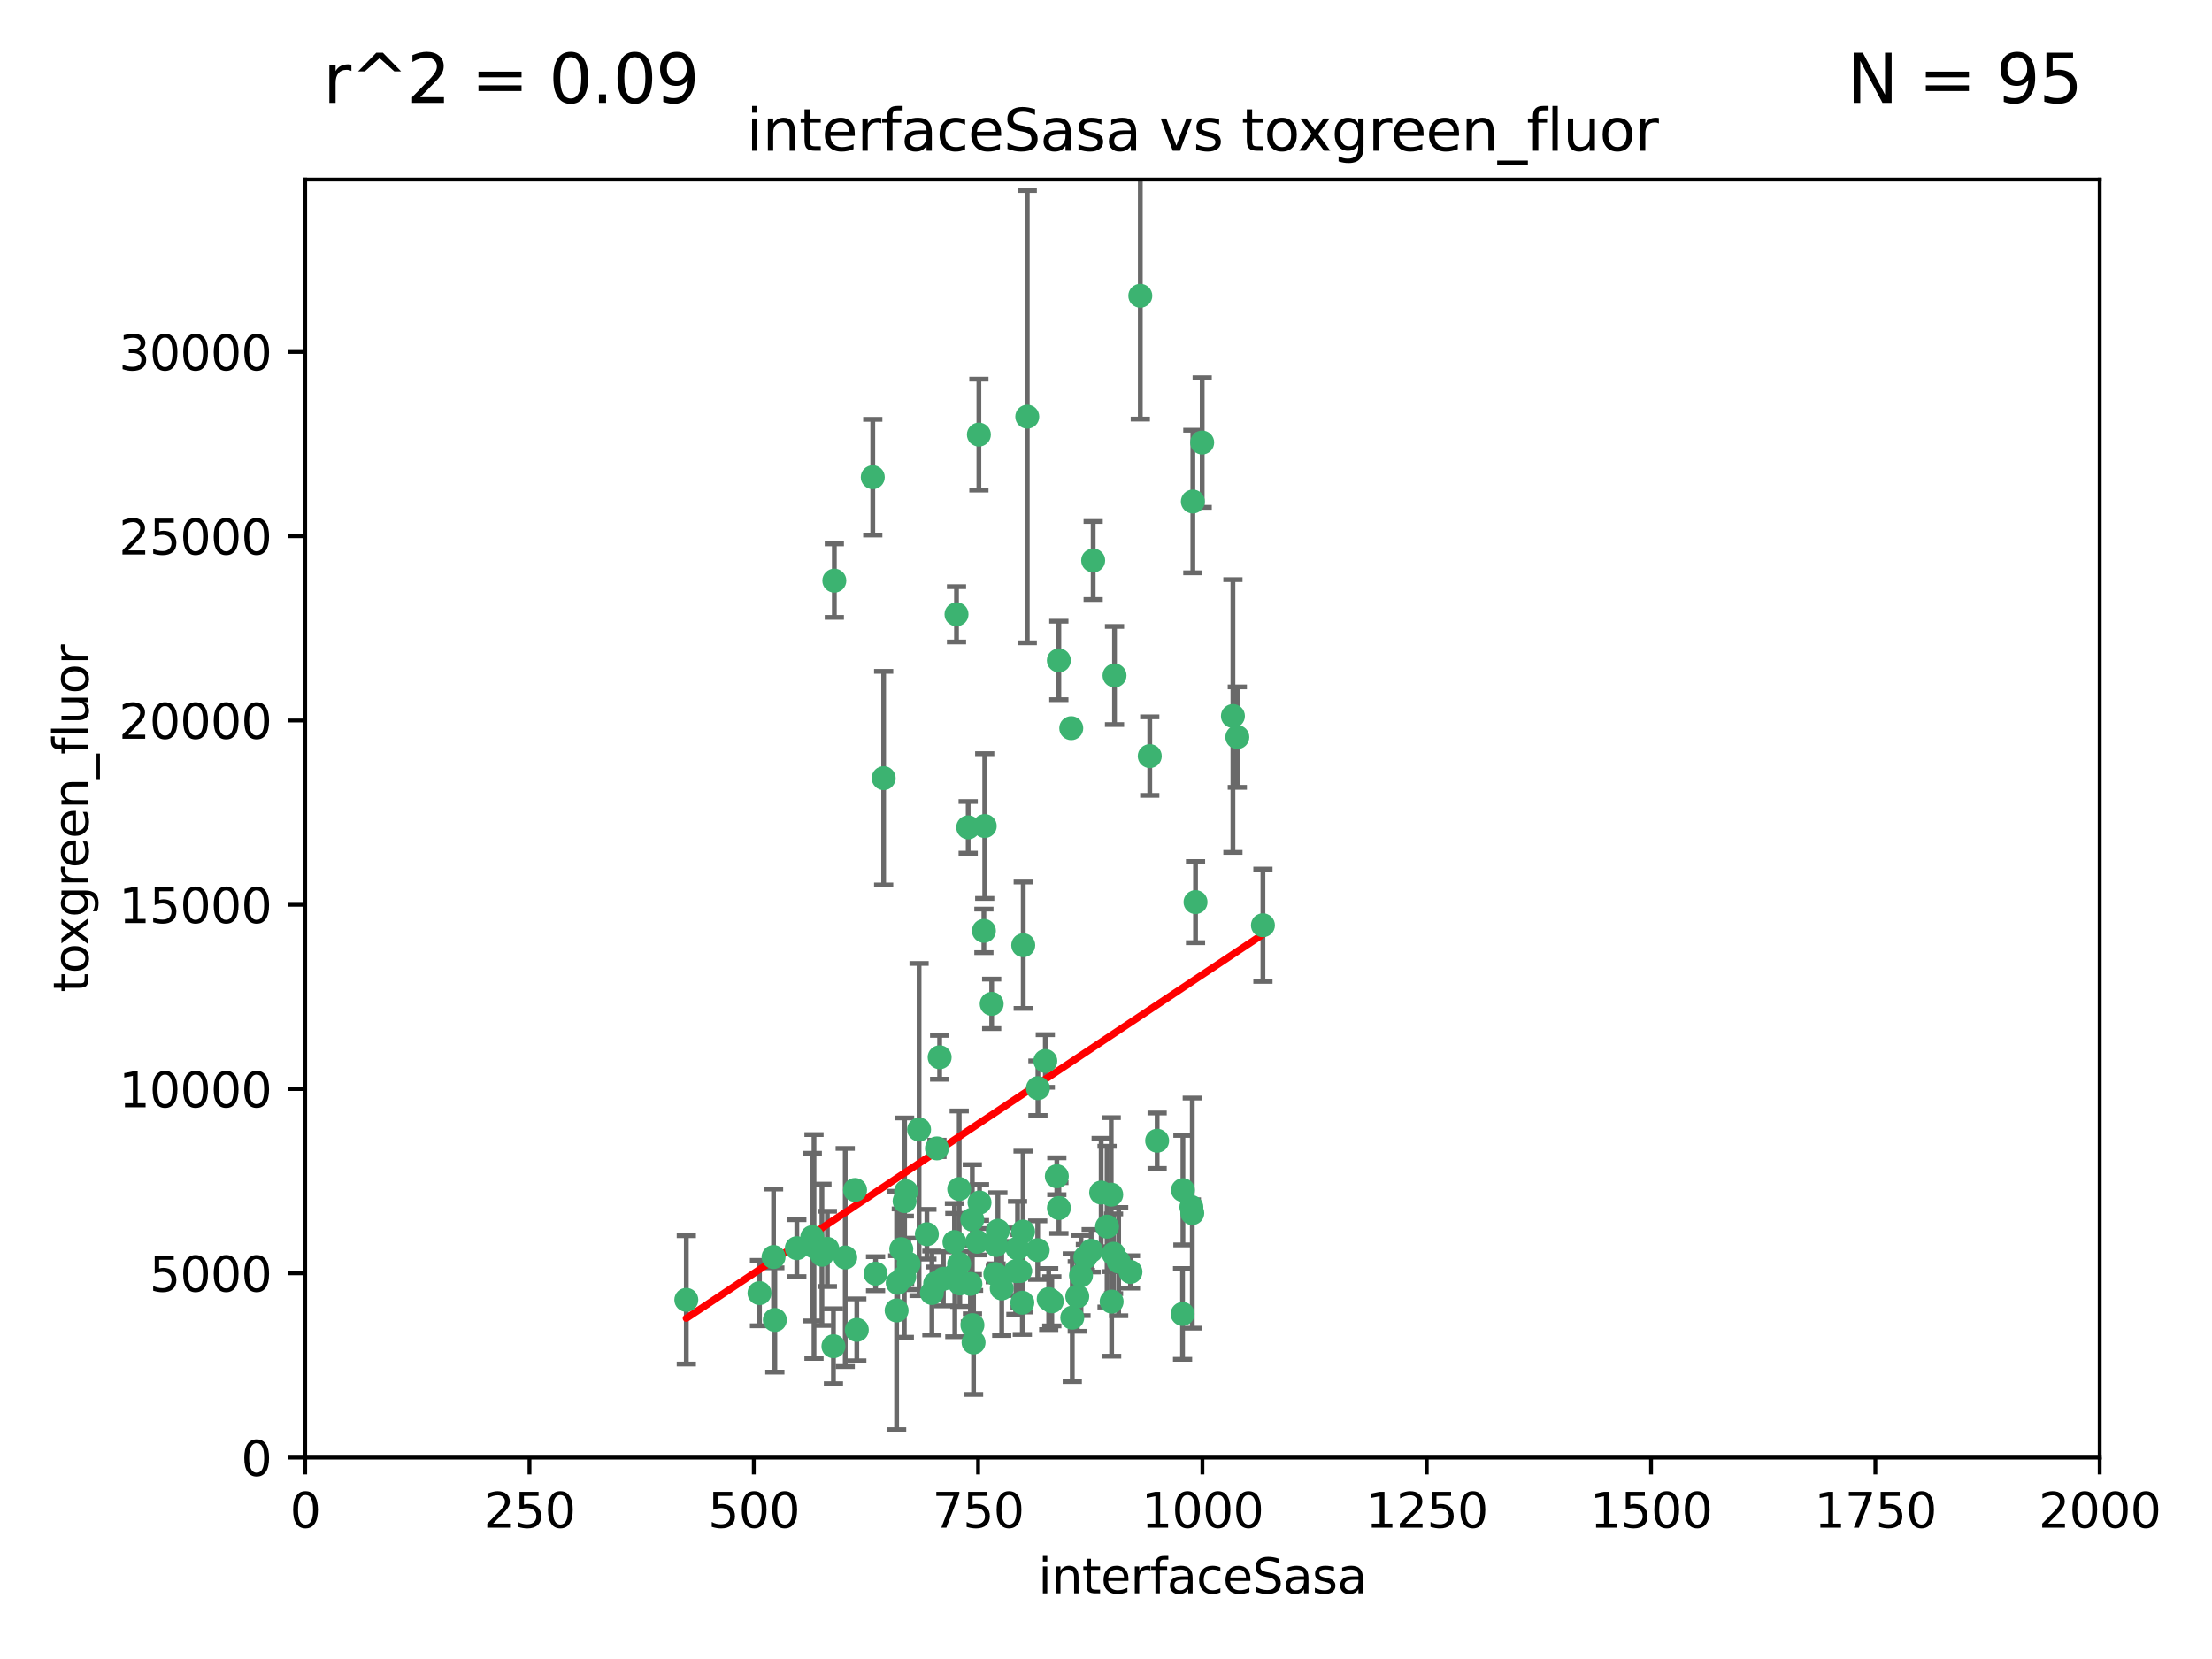 <?xml version="1.0" encoding="utf-8" standalone="no"?>
<!DOCTYPE svg PUBLIC "-//W3C//DTD SVG 1.1//EN"
  "http://www.w3.org/Graphics/SVG/1.1/DTD/svg11.dtd">
<svg xmlns:xlink="http://www.w3.org/1999/xlink" width="460.8pt" height="345.6pt" viewBox="0 0 460.8 345.6" xmlns="http://www.w3.org/2000/svg" version="1.1">
 <defs>
  <style type="text/css">*{stroke-linejoin: round; stroke-linecap: butt}</style>
 </defs>
 <g id="figure_1">
  <g id="patch_1">
   <path d="M 0 345.6 
L 460.8 345.6 
L 460.8 0 
L 0 0 
z
" style="fill: #ffffff"/>
  </g>
  <g id="axes_1">
   <g id="patch_2">
    <path d="M 63.571 303.64 
L 437.4 303.64 
L 437.4 37.411 
L 63.571 37.411 
z
" style="fill: #ffffff"/>
   </g>
   <g id="PathCollection_1">
    <defs>
     <path id="mbc7dfaf645" d="M 0 1.118 
C 0.297 1.118 0.581 1 0.791 0.791 
C 1 0.581 1.118 0.297 1.118 0 
C 1.118 -0.297 1 -0.581 0.791 -0.791 
C 0.581 -1 0.297 -1.118 0 -1.118 
C -0.297 -1.118 -0.581 -1 -0.791 -0.791 
C -1 -0.581 -1.118 -0.297 -1.118 0 
C -1.118 0.297 -1 0.581 -0.791 0.791 
C -0.581 1 -0.297 1.118 0 1.118 
z
" style="stroke: #3cb371"/>
    </defs>
    <g clip-path="url(#p3bf166779e)">
     <use xlink:href="#mbc7dfaf645" x="250.437" y="92.187" style="fill: #3cb371; stroke: #3cb371"/>
     <use xlink:href="#mbc7dfaf645" x="191.458" y="235.304" style="fill: #3cb371; stroke: #3cb371"/>
     <use xlink:href="#mbc7dfaf645" x="223.161" y="151.693" style="fill: #3cb371; stroke: #3cb371"/>
     <use xlink:href="#mbc7dfaf645" x="248.491" y="104.476" style="fill: #3cb371; stroke: #3cb371"/>
     <use xlink:href="#mbc7dfaf645" x="227.725" y="116.762" style="fill: #3cb371; stroke: #3cb371"/>
     <use xlink:href="#mbc7dfaf645" x="237.546" y="61.614" style="fill: #3cb371; stroke: #3cb371"/>
     <use xlink:href="#mbc7dfaf645" x="257.757" y="153.559" style="fill: #3cb371; stroke: #3cb371"/>
     <use xlink:href="#mbc7dfaf645" x="206.585" y="209.121" style="fill: #3cb371; stroke: #3cb371"/>
     <use xlink:href="#mbc7dfaf645" x="256.841" y="149.16" style="fill: #3cb371; stroke: #3cb371"/>
     <use xlink:href="#mbc7dfaf645" x="199.256" y="127.973" style="fill: #3cb371; stroke: #3cb371"/>
     <use xlink:href="#mbc7dfaf645" x="213.159" y="196.901" style="fill: #3cb371; stroke: #3cb371"/>
     <use xlink:href="#mbc7dfaf645" x="220.577" y="137.58" style="fill: #3cb371; stroke: #3cb371"/>
     <use xlink:href="#mbc7dfaf645" x="203.92" y="90.534" style="fill: #3cb371; stroke: #3cb371"/>
     <use xlink:href="#mbc7dfaf645" x="181.815" y="99.407" style="fill: #3cb371; stroke: #3cb371"/>
     <use xlink:href="#mbc7dfaf645" x="227.314" y="260.552" style="fill: #3cb371; stroke: #3cb371"/>
     <use xlink:href="#mbc7dfaf645" x="216.22" y="226.692" style="fill: #3cb371; stroke: #3cb371"/>
     <use xlink:href="#mbc7dfaf645" x="207.873" y="256.385" style="fill: #3cb371; stroke: #3cb371"/>
     <use xlink:href="#mbc7dfaf645" x="213.998" y="86.8" style="fill: #3cb371; stroke: #3cb371"/>
     <use xlink:href="#mbc7dfaf645" x="188.766" y="248.172" style="fill: #3cb371; stroke: #3cb371"/>
     <use xlink:href="#mbc7dfaf645" x="263.091" y="192.743" style="fill: #3cb371; stroke: #3cb371"/>
     <use xlink:href="#mbc7dfaf645" x="231.574" y="271.146" style="fill: #3cb371; stroke: #3cb371"/>
     <use xlink:href="#mbc7dfaf645" x="216.174" y="260.427" style="fill: #3cb371; stroke: #3cb371"/>
     <use xlink:href="#mbc7dfaf645" x="220.589" y="251.655" style="fill: #3cb371; stroke: #3cb371"/>
     <use xlink:href="#mbc7dfaf645" x="230.62" y="255.535" style="fill: #3cb371; stroke: #3cb371"/>
     <use xlink:href="#mbc7dfaf645" x="249.05" y="187.922" style="fill: #3cb371; stroke: #3cb371"/>
     <use xlink:href="#mbc7dfaf645" x="212.968" y="271.377" style="fill: #3cb371; stroke: #3cb371"/>
     <use xlink:href="#mbc7dfaf645" x="178.12" y="247.891" style="fill: #3cb371; stroke: #3cb371"/>
     <use xlink:href="#mbc7dfaf645" x="246.349" y="273.715" style="fill: #3cb371; stroke: #3cb371"/>
     <use xlink:href="#mbc7dfaf645" x="233.037" y="262.817" style="fill: #3cb371; stroke: #3cb371"/>
     <use xlink:href="#mbc7dfaf645" x="248.185" y="251.452" style="fill: #3cb371; stroke: #3cb371"/>
     <use xlink:href="#mbc7dfaf645" x="220.157" y="245.034" style="fill: #3cb371; stroke: #3cb371"/>
     <use xlink:href="#mbc7dfaf645" x="199.808" y="263.288" style="fill: #3cb371; stroke: #3cb371"/>
     <use xlink:href="#mbc7dfaf645" x="186.783" y="272.992" style="fill: #3cb371; stroke: #3cb371"/>
     <use xlink:href="#mbc7dfaf645" x="235.495" y="264.965" style="fill: #3cb371; stroke: #3cb371"/>
     <use xlink:href="#mbc7dfaf645" x="246.424" y="247.93" style="fill: #3cb371; stroke: #3cb371"/>
     <use xlink:href="#mbc7dfaf645" x="202.811" y="279.655" style="fill: #3cb371; stroke: #3cb371"/>
     <use xlink:href="#mbc7dfaf645" x="231.97" y="261.183" style="fill: #3cb371; stroke: #3cb371"/>
     <use xlink:href="#mbc7dfaf645" x="223.376" y="274.488" style="fill: #3cb371; stroke: #3cb371"/>
     <use xlink:href="#mbc7dfaf645" x="231.488" y="248.866" style="fill: #3cb371; stroke: #3cb371"/>
     <use xlink:href="#mbc7dfaf645" x="239.516" y="157.513" style="fill: #3cb371; stroke: #3cb371"/>
     <use xlink:href="#mbc7dfaf645" x="204.964" y="193.912" style="fill: #3cb371; stroke: #3cb371"/>
     <use xlink:href="#mbc7dfaf645" x="225.192" y="265.707" style="fill: #3cb371; stroke: #3cb371"/>
     <use xlink:href="#mbc7dfaf645" x="212.512" y="264.778" style="fill: #3cb371; stroke: #3cb371"/>
     <use xlink:href="#mbc7dfaf645" x="229.39" y="248.434" style="fill: #3cb371; stroke: #3cb371"/>
     <use xlink:href="#mbc7dfaf645" x="198.905" y="265.618" style="fill: #3cb371; stroke: #3cb371"/>
     <use xlink:href="#mbc7dfaf645" x="202.578" y="276.039" style="fill: #3cb371; stroke: #3cb371"/>
     <use xlink:href="#mbc7dfaf645" x="188.387" y="265.959" style="fill: #3cb371; stroke: #3cb371"/>
     <use xlink:href="#mbc7dfaf645" x="205.136" y="172.082" style="fill: #3cb371; stroke: #3cb371"/>
     <use xlink:href="#mbc7dfaf645" x="194.819" y="267.377" style="fill: #3cb371; stroke: #3cb371"/>
     <use xlink:href="#mbc7dfaf645" x="194.129" y="269.355" style="fill: #3cb371; stroke: #3cb371"/>
     <use xlink:href="#mbc7dfaf645" x="213.125" y="256.562" style="fill: #3cb371; stroke: #3cb371"/>
     <use xlink:href="#mbc7dfaf645" x="218.463" y="270.619" style="fill: #3cb371; stroke: #3cb371"/>
     <use xlink:href="#mbc7dfaf645" x="161.148" y="261.86" style="fill: #3cb371; stroke: #3cb371"/>
     <use xlink:href="#mbc7dfaf645" x="201.69" y="172.356" style="fill: #3cb371; stroke: #3cb371"/>
     <use xlink:href="#mbc7dfaf645" x="199.948" y="267.365" style="fill: #3cb371; stroke: #3cb371"/>
     <use xlink:href="#mbc7dfaf645" x="182.396" y="265.335" style="fill: #3cb371; stroke: #3cb371"/>
     <use xlink:href="#mbc7dfaf645" x="248.372" y="252.714" style="fill: #3cb371; stroke: #3cb371"/>
     <use xlink:href="#mbc7dfaf645" x="224.415" y="270.071" style="fill: #3cb371; stroke: #3cb371"/>
     <use xlink:href="#mbc7dfaf645" x="207.338" y="265.402" style="fill: #3cb371; stroke: #3cb371"/>
     <use xlink:href="#mbc7dfaf645" x="203.585" y="258.681" style="fill: #3cb371; stroke: #3cb371"/>
     <use xlink:href="#mbc7dfaf645" x="199.821" y="247.697" style="fill: #3cb371; stroke: #3cb371"/>
     <use xlink:href="#mbc7dfaf645" x="198.83" y="258.744" style="fill: #3cb371; stroke: #3cb371"/>
     <use xlink:href="#mbc7dfaf645" x="184.082" y="162.105" style="fill: #3cb371; stroke: #3cb371"/>
     <use xlink:href="#mbc7dfaf645" x="207.501" y="259.36" style="fill: #3cb371; stroke: #3cb371"/>
     <use xlink:href="#mbc7dfaf645" x="211.97" y="260.068" style="fill: #3cb371; stroke: #3cb371"/>
     <use xlink:href="#mbc7dfaf645" x="187.755" y="260.221" style="fill: #3cb371; stroke: #3cb371"/>
     <use xlink:href="#mbc7dfaf645" x="172.357" y="260.163" style="fill: #3cb371; stroke: #3cb371"/>
     <use xlink:href="#mbc7dfaf645" x="169.213" y="257.715" style="fill: #3cb371; stroke: #3cb371"/>
     <use xlink:href="#mbc7dfaf645" x="165.991" y="260.019" style="fill: #3cb371; stroke: #3cb371"/>
     <use xlink:href="#mbc7dfaf645" x="232.174" y="140.722" style="fill: #3cb371; stroke: #3cb371"/>
     <use xlink:href="#mbc7dfaf645" x="226.105" y="261.935" style="fill: #3cb371; stroke: #3cb371"/>
     <use xlink:href="#mbc7dfaf645" x="202.15" y="267.457" style="fill: #3cb371; stroke: #3cb371"/>
     <use xlink:href="#mbc7dfaf645" x="241.052" y="237.633" style="fill: #3cb371; stroke: #3cb371"/>
     <use xlink:href="#mbc7dfaf645" x="193.088" y="257.112" style="fill: #3cb371; stroke: #3cb371"/>
     <use xlink:href="#mbc7dfaf645" x="178.488" y="277.035" style="fill: #3cb371; stroke: #3cb371"/>
     <use xlink:href="#mbc7dfaf645" x="202.548" y="254.057" style="fill: #3cb371; stroke: #3cb371"/>
     <use xlink:href="#mbc7dfaf645" x="188.445" y="250.216" style="fill: #3cb371; stroke: #3cb371"/>
     <use xlink:href="#mbc7dfaf645" x="217.757" y="221.023" style="fill: #3cb371; stroke: #3cb371"/>
     <use xlink:href="#mbc7dfaf645" x="173.619" y="280.448" style="fill: #3cb371; stroke: #3cb371"/>
     <use xlink:href="#mbc7dfaf645" x="196.523" y="266.395" style="fill: #3cb371; stroke: #3cb371"/>
     <use xlink:href="#mbc7dfaf645" x="142.971" y="270.784" style="fill: #3cb371; stroke: #3cb371"/>
     <use xlink:href="#mbc7dfaf645" x="173.806" y="120.958" style="fill: #3cb371; stroke: #3cb371"/>
     <use xlink:href="#mbc7dfaf645" x="161.415" y="274.971" style="fill: #3cb371; stroke: #3cb371"/>
     <use xlink:href="#mbc7dfaf645" x="195.181" y="239.234" style="fill: #3cb371; stroke: #3cb371"/>
     <use xlink:href="#mbc7dfaf645" x="169.569" y="259.667" style="fill: #3cb371; stroke: #3cb371"/>
     <use xlink:href="#mbc7dfaf645" x="204.052" y="250.509" style="fill: #3cb371; stroke: #3cb371"/>
     <use xlink:href="#mbc7dfaf645" x="187.013" y="267.238" style="fill: #3cb371; stroke: #3cb371"/>
     <use xlink:href="#mbc7dfaf645" x="195.744" y="220.252" style="fill: #3cb371; stroke: #3cb371"/>
     <use xlink:href="#mbc7dfaf645" x="158.215" y="269.377" style="fill: #3cb371; stroke: #3cb371"/>
     <use xlink:href="#mbc7dfaf645" x="189.29" y="263.294" style="fill: #3cb371; stroke: #3cb371"/>
     <use xlink:href="#mbc7dfaf645" x="219.112" y="271.085" style="fill: #3cb371; stroke: #3cb371"/>
     <use xlink:href="#mbc7dfaf645" x="208.678" y="268.409" style="fill: #3cb371; stroke: #3cb371"/>
     <use xlink:href="#mbc7dfaf645" x="171.225" y="261.393" style="fill: #3cb371; stroke: #3cb371"/>
     <use xlink:href="#mbc7dfaf645" x="176.075" y="261.957" style="fill: #3cb371; stroke: #3cb371"/>
     <use xlink:href="#mbc7dfaf645" x="211.63" y="264.797" style="fill: #3cb371; stroke: #3cb371"/>
    </g>
   </g>
   <g id="matplotlib.axis_1">
    <g id="xtick_1">
     <g id="line2d_1">
      <defs>
       <path id="m4a032682f5" d="M 0 0 
L 0 3.5 
" style="stroke: #000000; stroke-width: 0.8"/>
      </defs>
      <g>
       <use xlink:href="#m4a032682f5" x="63.571" y="303.64" style="stroke: #000000; stroke-width: 0.8"/>
      </g>
     </g>
     <g id="text_1">
      <!-- 0 -->
      <g transform="translate(60.39 318.238)scale(0.1 -0.1)">
       <defs>
        <path id="DejaVuSans-30" d="M 2034 4250 
Q 1547 4250 1301 3770 
Q 1056 3291 1056 2328 
Q 1056 1369 1301 889 
Q 1547 409 2034 409 
Q 2525 409 2770 889 
Q 3016 1369 3016 2328 
Q 3016 3291 2770 3770 
Q 2525 4250 2034 4250 
z
M 2034 4750 
Q 2819 4750 3233 4129 
Q 3647 3509 3647 2328 
Q 3647 1150 3233 529 
Q 2819 -91 2034 -91 
Q 1250 -91 836 529 
Q 422 1150 422 2328 
Q 422 3509 836 4129 
Q 1250 4750 2034 4750 
z
" transform="scale(0.016)"/>
       </defs>
       <use xlink:href="#DejaVuSans-30"/>
      </g>
     </g>
    </g>
    <g id="xtick_2">
     <g id="line2d_2">
      <g>
       <use xlink:href="#m4a032682f5" x="110.3" y="303.64" style="stroke: #000000; stroke-width: 0.8"/>
      </g>
     </g>
     <g id="text_2">
      <!-- 250 -->
      <g transform="translate(100.756 318.238)scale(0.1 -0.1)">
       <defs>
        <path id="DejaVuSans-32" d="M 1228 531 
L 3431 531 
L 3431 0 
L 469 0 
L 469 531 
Q 828 903 1448 1529 
Q 2069 2156 2228 2338 
Q 2531 2678 2651 2914 
Q 2772 3150 2772 3378 
Q 2772 3750 2511 3984 
Q 2250 4219 1831 4219 
Q 1534 4219 1204 4116 
Q 875 4013 500 3803 
L 500 4441 
Q 881 4594 1212 4672 
Q 1544 4750 1819 4750 
Q 2544 4750 2975 4387 
Q 3406 4025 3406 3419 
Q 3406 3131 3298 2873 
Q 3191 2616 2906 2266 
Q 2828 2175 2409 1742 
Q 1991 1309 1228 531 
z
" transform="scale(0.016)"/>
        <path id="DejaVuSans-35" d="M 691 4666 
L 3169 4666 
L 3169 4134 
L 1269 4134 
L 1269 2991 
Q 1406 3038 1543 3061 
Q 1681 3084 1819 3084 
Q 2600 3084 3056 2656 
Q 3513 2228 3513 1497 
Q 3513 744 3044 326 
Q 2575 -91 1722 -91 
Q 1428 -91 1123 -41 
Q 819 9 494 109 
L 494 744 
Q 775 591 1075 516 
Q 1375 441 1709 441 
Q 2250 441 2565 725 
Q 2881 1009 2881 1497 
Q 2881 1984 2565 2268 
Q 2250 2553 1709 2553 
Q 1456 2553 1204 2497 
Q 953 2441 691 2322 
L 691 4666 
z
" transform="scale(0.016)"/>
       </defs>
       <use xlink:href="#DejaVuSans-32"/>
       <use xlink:href="#DejaVuSans-35" x="63.623"/>
       <use xlink:href="#DejaVuSans-30" x="127.246"/>
      </g>
     </g>
    </g>
    <g id="xtick_3">
     <g id="line2d_3">
      <g>
       <use xlink:href="#m4a032682f5" x="157.028" y="303.64" style="stroke: #000000; stroke-width: 0.8"/>
      </g>
     </g>
     <g id="text_3">
      <!-- 500 -->
      <g transform="translate(147.485 318.238)scale(0.1 -0.1)">
       <use xlink:href="#DejaVuSans-35"/>
       <use xlink:href="#DejaVuSans-30" x="63.623"/>
       <use xlink:href="#DejaVuSans-30" x="127.246"/>
      </g>
     </g>
    </g>
    <g id="xtick_4">
     <g id="line2d_4">
      <g>
       <use xlink:href="#m4a032682f5" x="203.757" y="303.64" style="stroke: #000000; stroke-width: 0.8"/>
      </g>
     </g>
     <g id="text_4">
      <!-- 750 -->
      <g transform="translate(194.213 318.238)scale(0.1 -0.1)">
       <defs>
        <path id="DejaVuSans-37" d="M 525 4666 
L 3525 4666 
L 3525 4397 
L 1831 0 
L 1172 0 
L 2766 4134 
L 525 4134 
L 525 4666 
z
" transform="scale(0.016)"/>
       </defs>
       <use xlink:href="#DejaVuSans-37"/>
       <use xlink:href="#DejaVuSans-35" x="63.623"/>
       <use xlink:href="#DejaVuSans-30" x="127.246"/>
      </g>
     </g>
    </g>
    <g id="xtick_5">
     <g id="line2d_5">
      <g>
       <use xlink:href="#m4a032682f5" x="250.486" y="303.64" style="stroke: #000000; stroke-width: 0.8"/>
      </g>
     </g>
     <g id="text_5">
      <!-- 1000 -->
      <g transform="translate(237.761 318.238)scale(0.1 -0.1)">
       <defs>
        <path id="DejaVuSans-31" d="M 794 531 
L 1825 531 
L 1825 4091 
L 703 3866 
L 703 4441 
L 1819 4666 
L 2450 4666 
L 2450 531 
L 3481 531 
L 3481 0 
L 794 0 
L 794 531 
z
" transform="scale(0.016)"/>
       </defs>
       <use xlink:href="#DejaVuSans-31"/>
       <use xlink:href="#DejaVuSans-30" x="63.623"/>
       <use xlink:href="#DejaVuSans-30" x="127.246"/>
       <use xlink:href="#DejaVuSans-30" x="190.869"/>
      </g>
     </g>
    </g>
    <g id="xtick_6">
     <g id="line2d_6">
      <g>
       <use xlink:href="#m4a032682f5" x="297.214" y="303.64" style="stroke: #000000; stroke-width: 0.8"/>
      </g>
     </g>
     <g id="text_6">
      <!-- 1250 -->
      <g transform="translate(284.489 318.238)scale(0.1 -0.1)">
       <use xlink:href="#DejaVuSans-31"/>
       <use xlink:href="#DejaVuSans-32" x="63.623"/>
       <use xlink:href="#DejaVuSans-35" x="127.246"/>
       <use xlink:href="#DejaVuSans-30" x="190.869"/>
      </g>
     </g>
    </g>
    <g id="xtick_7">
     <g id="line2d_7">
      <g>
       <use xlink:href="#m4a032682f5" x="343.943" y="303.64" style="stroke: #000000; stroke-width: 0.8"/>
      </g>
     </g>
     <g id="text_7">
      <!-- 1500 -->
      <g transform="translate(331.218 318.238)scale(0.1 -0.1)">
       <use xlink:href="#DejaVuSans-31"/>
       <use xlink:href="#DejaVuSans-35" x="63.623"/>
       <use xlink:href="#DejaVuSans-30" x="127.246"/>
       <use xlink:href="#DejaVuSans-30" x="190.869"/>
      </g>
     </g>
    </g>
    <g id="xtick_8">
     <g id="line2d_8">
      <g>
       <use xlink:href="#m4a032682f5" x="390.671" y="303.64" style="stroke: #000000; stroke-width: 0.8"/>
      </g>
     </g>
     <g id="text_8">
      <!-- 1750 -->
      <g transform="translate(377.946 318.238)scale(0.1 -0.1)">
       <use xlink:href="#DejaVuSans-31"/>
       <use xlink:href="#DejaVuSans-37" x="63.623"/>
       <use xlink:href="#DejaVuSans-35" x="127.246"/>
       <use xlink:href="#DejaVuSans-30" x="190.869"/>
      </g>
     </g>
    </g>
    <g id="xtick_9">
     <g id="line2d_9">
      <g>
       <use xlink:href="#m4a032682f5" x="437.4" y="303.64" style="stroke: #000000; stroke-width: 0.8"/>
      </g>
     </g>
     <g id="text_9">
      <!-- 2000 -->
      <g transform="translate(424.675 318.238)scale(0.1 -0.1)">
       <use xlink:href="#DejaVuSans-32"/>
       <use xlink:href="#DejaVuSans-30" x="63.623"/>
       <use xlink:href="#DejaVuSans-30" x="127.246"/>
       <use xlink:href="#DejaVuSans-30" x="190.869"/>
      </g>
     </g>
    </g>
    <g id="text_10">
     <!-- interfaceSasa -->
     <g transform="translate(216.279 331.917)scale(0.1 -0.1)">
      <defs>
       <path id="DejaVuSans-69" d="M 603 3500 
L 1178 3500 
L 1178 0 
L 603 0 
L 603 3500 
z
M 603 4863 
L 1178 4863 
L 1178 4134 
L 603 4134 
L 603 4863 
z
" transform="scale(0.016)"/>
       <path id="DejaVuSans-6e" d="M 3513 2113 
L 3513 0 
L 2938 0 
L 2938 2094 
Q 2938 2591 2744 2837 
Q 2550 3084 2163 3084 
Q 1697 3084 1428 2787 
Q 1159 2491 1159 1978 
L 1159 0 
L 581 0 
L 581 3500 
L 1159 3500 
L 1159 2956 
Q 1366 3272 1645 3428 
Q 1925 3584 2291 3584 
Q 2894 3584 3203 3211 
Q 3513 2838 3513 2113 
z
" transform="scale(0.016)"/>
       <path id="DejaVuSans-74" d="M 1172 4494 
L 1172 3500 
L 2356 3500 
L 2356 3053 
L 1172 3053 
L 1172 1153 
Q 1172 725 1289 603 
Q 1406 481 1766 481 
L 2356 481 
L 2356 0 
L 1766 0 
Q 1100 0 847 248 
Q 594 497 594 1153 
L 594 3053 
L 172 3053 
L 172 3500 
L 594 3500 
L 594 4494 
L 1172 4494 
z
" transform="scale(0.016)"/>
       <path id="DejaVuSans-65" d="M 3597 1894 
L 3597 1613 
L 953 1613 
Q 991 1019 1311 708 
Q 1631 397 2203 397 
Q 2534 397 2845 478 
Q 3156 559 3463 722 
L 3463 178 
Q 3153 47 2828 -22 
Q 2503 -91 2169 -91 
Q 1331 -91 842 396 
Q 353 884 353 1716 
Q 353 2575 817 3079 
Q 1281 3584 2069 3584 
Q 2775 3584 3186 3129 
Q 3597 2675 3597 1894 
z
M 3022 2063 
Q 3016 2534 2758 2815 
Q 2500 3097 2075 3097 
Q 1594 3097 1305 2825 
Q 1016 2553 972 2059 
L 3022 2063 
z
" transform="scale(0.016)"/>
       <path id="DejaVuSans-72" d="M 2631 2963 
Q 2534 3019 2420 3045 
Q 2306 3072 2169 3072 
Q 1681 3072 1420 2755 
Q 1159 2438 1159 1844 
L 1159 0 
L 581 0 
L 581 3500 
L 1159 3500 
L 1159 2956 
Q 1341 3275 1631 3429 
Q 1922 3584 2338 3584 
Q 2397 3584 2469 3576 
Q 2541 3569 2628 3553 
L 2631 2963 
z
" transform="scale(0.016)"/>
       <path id="DejaVuSans-66" d="M 2375 4863 
L 2375 4384 
L 1825 4384 
Q 1516 4384 1395 4259 
Q 1275 4134 1275 3809 
L 1275 3500 
L 2222 3500 
L 2222 3053 
L 1275 3053 
L 1275 0 
L 697 0 
L 697 3053 
L 147 3053 
L 147 3500 
L 697 3500 
L 697 3744 
Q 697 4328 969 4595 
Q 1241 4863 1831 4863 
L 2375 4863 
z
" transform="scale(0.016)"/>
       <path id="DejaVuSans-61" d="M 2194 1759 
Q 1497 1759 1228 1600 
Q 959 1441 959 1056 
Q 959 750 1161 570 
Q 1363 391 1709 391 
Q 2188 391 2477 730 
Q 2766 1069 2766 1631 
L 2766 1759 
L 2194 1759 
z
M 3341 1997 
L 3341 0 
L 2766 0 
L 2766 531 
Q 2569 213 2275 61 
Q 1981 -91 1556 -91 
Q 1019 -91 701 211 
Q 384 513 384 1019 
Q 384 1609 779 1909 
Q 1175 2209 1959 2209 
L 2766 2209 
L 2766 2266 
Q 2766 2663 2505 2880 
Q 2244 3097 1772 3097 
Q 1472 3097 1187 3025 
Q 903 2953 641 2809 
L 641 3341 
Q 956 3463 1253 3523 
Q 1550 3584 1831 3584 
Q 2591 3584 2966 3190 
Q 3341 2797 3341 1997 
z
" transform="scale(0.016)"/>
       <path id="DejaVuSans-63" d="M 3122 3366 
L 3122 2828 
Q 2878 2963 2633 3030 
Q 2388 3097 2138 3097 
Q 1578 3097 1268 2742 
Q 959 2388 959 1747 
Q 959 1106 1268 751 
Q 1578 397 2138 397 
Q 2388 397 2633 464 
Q 2878 531 3122 666 
L 3122 134 
Q 2881 22 2623 -34 
Q 2366 -91 2075 -91 
Q 1284 -91 818 406 
Q 353 903 353 1747 
Q 353 2603 823 3093 
Q 1294 3584 2113 3584 
Q 2378 3584 2631 3529 
Q 2884 3475 3122 3366 
z
" transform="scale(0.016)"/>
       <path id="DejaVuSans-53" d="M 3425 4513 
L 3425 3897 
Q 3066 4069 2747 4153 
Q 2428 4238 2131 4238 
Q 1616 4238 1336 4038 
Q 1056 3838 1056 3469 
Q 1056 3159 1242 3001 
Q 1428 2844 1947 2747 
L 2328 2669 
Q 3034 2534 3370 2195 
Q 3706 1856 3706 1288 
Q 3706 609 3251 259 
Q 2797 -91 1919 -91 
Q 1588 -91 1214 -16 
Q 841 59 441 206 
L 441 856 
Q 825 641 1194 531 
Q 1563 422 1919 422 
Q 2459 422 2753 634 
Q 3047 847 3047 1241 
Q 3047 1584 2836 1778 
Q 2625 1972 2144 2069 
L 1759 2144 
Q 1053 2284 737 2584 
Q 422 2884 422 3419 
Q 422 4038 858 4394 
Q 1294 4750 2059 4750 
Q 2388 4750 2728 4690 
Q 3069 4631 3425 4513 
z
" transform="scale(0.016)"/>
       <path id="DejaVuSans-73" d="M 2834 3397 
L 2834 2853 
Q 2591 2978 2328 3040 
Q 2066 3103 1784 3103 
Q 1356 3103 1142 2972 
Q 928 2841 928 2578 
Q 928 2378 1081 2264 
Q 1234 2150 1697 2047 
L 1894 2003 
Q 2506 1872 2764 1633 
Q 3022 1394 3022 966 
Q 3022 478 2636 193 
Q 2250 -91 1575 -91 
Q 1294 -91 989 -36 
Q 684 19 347 128 
L 347 722 
Q 666 556 975 473 
Q 1284 391 1588 391 
Q 1994 391 2212 530 
Q 2431 669 2431 922 
Q 2431 1156 2273 1281 
Q 2116 1406 1581 1522 
L 1381 1569 
Q 847 1681 609 1914 
Q 372 2147 372 2553 
Q 372 3047 722 3315 
Q 1072 3584 1716 3584 
Q 2034 3584 2315 3537 
Q 2597 3491 2834 3397 
z
" transform="scale(0.016)"/>
      </defs>
      <use xlink:href="#DejaVuSans-69"/>
      <use xlink:href="#DejaVuSans-6e" x="27.783"/>
      <use xlink:href="#DejaVuSans-74" x="91.162"/>
      <use xlink:href="#DejaVuSans-65" x="130.371"/>
      <use xlink:href="#DejaVuSans-72" x="191.895"/>
      <use xlink:href="#DejaVuSans-66" x="233.008"/>
      <use xlink:href="#DejaVuSans-61" x="268.213"/>
      <use xlink:href="#DejaVuSans-63" x="329.492"/>
      <use xlink:href="#DejaVuSans-65" x="384.473"/>
      <use xlink:href="#DejaVuSans-53" x="445.996"/>
      <use xlink:href="#DejaVuSans-61" x="509.473"/>
      <use xlink:href="#DejaVuSans-73" x="570.752"/>
      <use xlink:href="#DejaVuSans-61" x="622.852"/>
     </g>
    </g>
   </g>
   <g id="matplotlib.axis_2">
    <g id="ytick_1">
     <g id="line2d_10">
      <defs>
       <path id="m65e8e09723" d="M 0 0 
L -3.5 0 
" style="stroke: #000000; stroke-width: 0.8"/>
      </defs>
      <g>
       <use xlink:href="#m65e8e09723" x="63.571" y="303.64" style="stroke: #000000; stroke-width: 0.8"/>
      </g>
     </g>
     <g id="text_11">
      <!-- 0 -->
      <g transform="translate(50.209 307.439)scale(0.1 -0.1)">
       <use xlink:href="#DejaVuSans-30"/>
      </g>
     </g>
    </g>
    <g id="ytick_2">
     <g id="line2d_11">
      <g>
       <use xlink:href="#m65e8e09723" x="63.571" y="265.253" style="stroke: #000000; stroke-width: 0.8"/>
      </g>
     </g>
     <g id="text_12">
      <!-- 5000 -->
      <g transform="translate(31.121 269.052)scale(0.1 -0.1)">
       <use xlink:href="#DejaVuSans-35"/>
       <use xlink:href="#DejaVuSans-30" x="63.623"/>
       <use xlink:href="#DejaVuSans-30" x="127.246"/>
       <use xlink:href="#DejaVuSans-30" x="190.869"/>
      </g>
     </g>
    </g>
    <g id="ytick_3">
     <g id="line2d_12">
      <g>
       <use xlink:href="#m65e8e09723" x="63.571" y="226.866" style="stroke: #000000; stroke-width: 0.8"/>
      </g>
     </g>
     <g id="text_13">
      <!-- 10000 -->
      <g transform="translate(24.759 230.665)scale(0.1 -0.1)">
       <use xlink:href="#DejaVuSans-31"/>
       <use xlink:href="#DejaVuSans-30" x="63.623"/>
       <use xlink:href="#DejaVuSans-30" x="127.246"/>
       <use xlink:href="#DejaVuSans-30" x="190.869"/>
       <use xlink:href="#DejaVuSans-30" x="254.492"/>
      </g>
     </g>
    </g>
    <g id="ytick_4">
     <g id="line2d_13">
      <g>
       <use xlink:href="#m65e8e09723" x="63.571" y="188.479" style="stroke: #000000; stroke-width: 0.8"/>
      </g>
     </g>
     <g id="text_14">
      <!-- 15000 -->
      <g transform="translate(24.759 192.278)scale(0.1 -0.1)">
       <use xlink:href="#DejaVuSans-31"/>
       <use xlink:href="#DejaVuSans-35" x="63.623"/>
       <use xlink:href="#DejaVuSans-30" x="127.246"/>
       <use xlink:href="#DejaVuSans-30" x="190.869"/>
       <use xlink:href="#DejaVuSans-30" x="254.492"/>
      </g>
     </g>
    </g>
    <g id="ytick_5">
     <g id="line2d_14">
      <g>
       <use xlink:href="#m65e8e09723" x="63.571" y="150.092" style="stroke: #000000; stroke-width: 0.8"/>
      </g>
     </g>
     <g id="text_15">
      <!-- 20000 -->
      <g transform="translate(24.759 153.891)scale(0.1 -0.1)">
       <use xlink:href="#DejaVuSans-32"/>
       <use xlink:href="#DejaVuSans-30" x="63.623"/>
       <use xlink:href="#DejaVuSans-30" x="127.246"/>
       <use xlink:href="#DejaVuSans-30" x="190.869"/>
       <use xlink:href="#DejaVuSans-30" x="254.492"/>
      </g>
     </g>
    </g>
    <g id="ytick_6">
     <g id="line2d_15">
      <g>
       <use xlink:href="#m65e8e09723" x="63.571" y="111.705" style="stroke: #000000; stroke-width: 0.8"/>
      </g>
     </g>
     <g id="text_16">
      <!-- 25000 -->
      <g transform="translate(24.759 115.504)scale(0.1 -0.1)">
       <use xlink:href="#DejaVuSans-32"/>
       <use xlink:href="#DejaVuSans-35" x="63.623"/>
       <use xlink:href="#DejaVuSans-30" x="127.246"/>
       <use xlink:href="#DejaVuSans-30" x="190.869"/>
       <use xlink:href="#DejaVuSans-30" x="254.492"/>
      </g>
     </g>
    </g>
    <g id="ytick_7">
     <g id="line2d_16">
      <g>
       <use xlink:href="#m65e8e09723" x="63.571" y="73.317" style="stroke: #000000; stroke-width: 0.8"/>
      </g>
     </g>
     <g id="text_17">
      <!-- 30000 -->
      <g transform="translate(24.759 77.117)scale(0.1 -0.1)">
       <defs>
        <path id="DejaVuSans-33" d="M 2597 2516 
Q 3050 2419 3304 2112 
Q 3559 1806 3559 1356 
Q 3559 666 3084 287 
Q 2609 -91 1734 -91 
Q 1441 -91 1130 -33 
Q 819 25 488 141 
L 488 750 
Q 750 597 1062 519 
Q 1375 441 1716 441 
Q 2309 441 2620 675 
Q 2931 909 2931 1356 
Q 2931 1769 2642 2001 
Q 2353 2234 1838 2234 
L 1294 2234 
L 1294 2753 
L 1863 2753 
Q 2328 2753 2575 2939 
Q 2822 3125 2822 3475 
Q 2822 3834 2567 4026 
Q 2313 4219 1838 4219 
Q 1578 4219 1281 4162 
Q 984 4106 628 3988 
L 628 4550 
Q 988 4650 1302 4700 
Q 1616 4750 1894 4750 
Q 2613 4750 3031 4423 
Q 3450 4097 3450 3541 
Q 3450 3153 3228 2886 
Q 3006 2619 2597 2516 
z
" transform="scale(0.016)"/>
       </defs>
       <use xlink:href="#DejaVuSans-33"/>
       <use xlink:href="#DejaVuSans-30" x="63.623"/>
       <use xlink:href="#DejaVuSans-30" x="127.246"/>
       <use xlink:href="#DejaVuSans-30" x="190.869"/>
       <use xlink:href="#DejaVuSans-30" x="254.492"/>
      </g>
     </g>
    </g>
    <g id="text_18">
     <!-- toxgreen_fluor -->
     <g transform="translate(18.401 206.72)rotate(-90)scale(0.1 -0.1)">
      <defs>
       <path id="DejaVuSans-6f" d="M 1959 3097 
Q 1497 3097 1228 2736 
Q 959 2375 959 1747 
Q 959 1119 1226 758 
Q 1494 397 1959 397 
Q 2419 397 2687 759 
Q 2956 1122 2956 1747 
Q 2956 2369 2687 2733 
Q 2419 3097 1959 3097 
z
M 1959 3584 
Q 2709 3584 3137 3096 
Q 3566 2609 3566 1747 
Q 3566 888 3137 398 
Q 2709 -91 1959 -91 
Q 1206 -91 779 398 
Q 353 888 353 1747 
Q 353 2609 779 3096 
Q 1206 3584 1959 3584 
z
" transform="scale(0.016)"/>
       <path id="DejaVuSans-78" d="M 3513 3500 
L 2247 1797 
L 3578 0 
L 2900 0 
L 1881 1375 
L 863 0 
L 184 0 
L 1544 1831 
L 300 3500 
L 978 3500 
L 1906 2253 
L 2834 3500 
L 3513 3500 
z
" transform="scale(0.016)"/>
       <path id="DejaVuSans-67" d="M 2906 1791 
Q 2906 2416 2648 2759 
Q 2391 3103 1925 3103 
Q 1463 3103 1205 2759 
Q 947 2416 947 1791 
Q 947 1169 1205 825 
Q 1463 481 1925 481 
Q 2391 481 2648 825 
Q 2906 1169 2906 1791 
z
M 3481 434 
Q 3481 -459 3084 -895 
Q 2688 -1331 1869 -1331 
Q 1566 -1331 1297 -1286 
Q 1028 -1241 775 -1147 
L 775 -588 
Q 1028 -725 1275 -790 
Q 1522 -856 1778 -856 
Q 2344 -856 2625 -561 
Q 2906 -266 2906 331 
L 2906 616 
Q 2728 306 2450 153 
Q 2172 0 1784 0 
Q 1141 0 747 490 
Q 353 981 353 1791 
Q 353 2603 747 3093 
Q 1141 3584 1784 3584 
Q 2172 3584 2450 3431 
Q 2728 3278 2906 2969 
L 2906 3500 
L 3481 3500 
L 3481 434 
z
" transform="scale(0.016)"/>
       <path id="DejaVuSans-5f" d="M 3263 -1063 
L 3263 -1509 
L -63 -1509 
L -63 -1063 
L 3263 -1063 
z
" transform="scale(0.016)"/>
       <path id="DejaVuSans-6c" d="M 603 4863 
L 1178 4863 
L 1178 0 
L 603 0 
L 603 4863 
z
" transform="scale(0.016)"/>
       <path id="DejaVuSans-75" d="M 544 1381 
L 544 3500 
L 1119 3500 
L 1119 1403 
Q 1119 906 1312 657 
Q 1506 409 1894 409 
Q 2359 409 2629 706 
Q 2900 1003 2900 1516 
L 2900 3500 
L 3475 3500 
L 3475 0 
L 2900 0 
L 2900 538 
Q 2691 219 2414 64 
Q 2138 -91 1772 -91 
Q 1169 -91 856 284 
Q 544 659 544 1381 
z
M 1991 3584 
L 1991 3584 
z
" transform="scale(0.016)"/>
      </defs>
      <use xlink:href="#DejaVuSans-74"/>
      <use xlink:href="#DejaVuSans-6f" x="39.209"/>
      <use xlink:href="#DejaVuSans-78" x="97.266"/>
      <use xlink:href="#DejaVuSans-67" x="156.445"/>
      <use xlink:href="#DejaVuSans-72" x="219.922"/>
      <use xlink:href="#DejaVuSans-65" x="258.785"/>
      <use xlink:href="#DejaVuSans-65" x="320.309"/>
      <use xlink:href="#DejaVuSans-6e" x="381.832"/>
      <use xlink:href="#DejaVuSans-5f" x="445.211"/>
      <use xlink:href="#DejaVuSans-66" x="495.211"/>
      <use xlink:href="#DejaVuSans-6c" x="530.416"/>
      <use xlink:href="#DejaVuSans-75" x="558.199"/>
      <use xlink:href="#DejaVuSans-6f" x="621.578"/>
      <use xlink:href="#DejaVuSans-72" x="682.76"/>
     </g>
    </g>
   </g>
   <g id="LineCollection_1">
    <path d="M 250.437 105.69 
L 250.437 78.685 
" clip-path="url(#p3bf166779e)" style="fill: none; stroke: #696969"/>
    <path d="M 191.458 269.906 
L 191.458 200.702 
" clip-path="url(#p3bf166779e)" style="fill: none; stroke: #696969"/>
    <path d="M 223.161 152.217 
L 223.161 151.168 
" clip-path="url(#p3bf166779e)" style="fill: none; stroke: #696969"/>
    <path d="M 248.491 119.328 
L 248.491 89.623 
" clip-path="url(#p3bf166779e)" style="fill: none; stroke: #696969"/>
    <path d="M 227.725 124.89 
L 227.725 108.635 
" clip-path="url(#p3bf166779e)" style="fill: none; stroke: #696969"/>
    <path d="M 237.546 87.306 
L 237.546 35.922 
" clip-path="url(#p3bf166779e)" style="fill: none; stroke: #696969"/>
    <path d="M 257.757 164.019 
L 257.757 143.098 
" clip-path="url(#p3bf166779e)" style="fill: none; stroke: #696969"/>
    <path d="M 206.585 214.275 
L 206.585 203.967 
" clip-path="url(#p3bf166779e)" style="fill: none; stroke: #696969"/>
    <path d="M 256.841 177.569 
L 256.841 120.752 
" clip-path="url(#p3bf166779e)" style="fill: none; stroke: #696969"/>
    <path d="M 199.256 133.734 
L 199.256 122.212 
" clip-path="url(#p3bf166779e)" style="fill: none; stroke: #696969"/>
    <path d="M 213.159 210.068 
L 213.159 183.734 
" clip-path="url(#p3bf166779e)" style="fill: none; stroke: #696969"/>
    <path d="M 220.577 145.75 
L 220.577 129.411 
" clip-path="url(#p3bf166779e)" style="fill: none; stroke: #696969"/>
    <path d="M 203.92 102.091 
L 203.92 78.978 
" clip-path="url(#p3bf166779e)" style="fill: none; stroke: #696969"/>
    <path d="M 181.815 111.46 
L 181.815 87.355 
" clip-path="url(#p3bf166779e)" style="fill: none; stroke: #696969"/>
    <path d="M 227.314 264.982 
L 227.314 256.122 
" clip-path="url(#p3bf166779e)" style="fill: none; stroke: #696969"/>
    <path d="M 216.22 232.376 
L 216.22 221.008 
" clip-path="url(#p3bf166779e)" style="fill: none; stroke: #696969"/>
    <path d="M 207.873 264.301 
L 207.873 248.47 
" clip-path="url(#p3bf166779e)" style="fill: none; stroke: #696969"/>
    <path d="M 213.998 133.906 
L 213.998 39.694 
" clip-path="url(#p3bf166779e)" style="fill: none; stroke: #696969"/>
    <path d="M 188.766 248.702 
L 188.766 247.642 
" clip-path="url(#p3bf166779e)" style="fill: none; stroke: #696969"/>
    <path d="M 263.091 204.435 
L 263.091 181.052 
" clip-path="url(#p3bf166779e)" style="fill: none; stroke: #696969"/>
    <path d="M 231.574 282.519 
L 231.574 259.772 
" clip-path="url(#p3bf166779e)" style="fill: none; stroke: #696969"/>
    <path d="M 216.174 266.526 
L 216.174 254.328 
" clip-path="url(#p3bf166779e)" style="fill: none; stroke: #696969"/>
    <path d="M 220.589 256.945 
L 220.589 246.364 
" clip-path="url(#p3bf166779e)" style="fill: none; stroke: #696969"/>
    <path d="M 230.62 272.278 
L 230.62 238.793 
" clip-path="url(#p3bf166779e)" style="fill: none; stroke: #696969"/>
    <path d="M 249.05 196.374 
L 249.05 179.47 
" clip-path="url(#p3bf166779e)" style="fill: none; stroke: #696969"/>
    <path d="M 212.968 277.991 
L 212.968 264.764 
" clip-path="url(#p3bf166779e)" style="fill: none; stroke: #696969"/>
    <path d="M 178.12 248.596 
L 178.12 247.186 
" clip-path="url(#p3bf166779e)" style="fill: none; stroke: #696969"/>
    <path d="M 246.349 283.17 
L 246.349 264.261 
" clip-path="url(#p3bf166779e)" style="fill: none; stroke: #696969"/>
    <path d="M 233.037 274.093 
L 233.037 251.542 
" clip-path="url(#p3bf166779e)" style="fill: none; stroke: #696969"/>
    <path d="M 248.185 252.966 
L 248.185 249.939 
" clip-path="url(#p3bf166779e)" style="fill: none; stroke: #696969"/>
    <path d="M 220.157 248.879 
L 220.157 241.19 
" clip-path="url(#p3bf166779e)" style="fill: none; stroke: #696969"/>
    <path d="M 199.808 265.839 
L 199.808 260.738 
" clip-path="url(#p3bf166779e)" style="fill: none; stroke: #696969"/>
    <path d="M 186.783 297.815 
L 186.783 248.168 
" clip-path="url(#p3bf166779e)" style="fill: none; stroke: #696969"/>
    <path d="M 235.495 268.335 
L 235.495 261.595 
" clip-path="url(#p3bf166779e)" style="fill: none; stroke: #696969"/>
    <path d="M 246.424 259.34 
L 246.424 236.521 
" clip-path="url(#p3bf166779e)" style="fill: none; stroke: #696969"/>
    <path d="M 202.811 290.49 
L 202.811 268.821 
" clip-path="url(#p3bf166779e)" style="fill: none; stroke: #696969"/>
    <path d="M 231.97 269.484 
L 231.97 252.882 
" clip-path="url(#p3bf166779e)" style="fill: none; stroke: #696969"/>
    <path d="M 223.376 287.799 
L 223.376 261.177 
" clip-path="url(#p3bf166779e)" style="fill: none; stroke: #696969"/>
    <path d="M 231.488 264.906 
L 231.488 232.826 
" clip-path="url(#p3bf166779e)" style="fill: none; stroke: #696969"/>
    <path d="M 239.516 165.694 
L 239.516 149.332 
" clip-path="url(#p3bf166779e)" style="fill: none; stroke: #696969"/>
    <path d="M 204.964 198.445 
L 204.964 189.38 
" clip-path="url(#p3bf166779e)" style="fill: none; stroke: #696969"/>
    <path d="M 225.192 274.064 
L 225.192 257.35 
" clip-path="url(#p3bf166779e)" style="fill: none; stroke: #696969"/>
    <path d="M 212.512 272.37 
L 212.512 257.186 
" clip-path="url(#p3bf166779e)" style="fill: none; stroke: #696969"/>
    <path d="M 229.39 259.739 
L 229.39 237.128 
" clip-path="url(#p3bf166779e)" style="fill: none; stroke: #696969"/>
    <path d="M 198.905 278.465 
L 198.905 252.772 
" clip-path="url(#p3bf166779e)" style="fill: none; stroke: #696969"/>
    <path d="M 202.578 278.398 
L 202.578 273.681 
" clip-path="url(#p3bf166779e)" style="fill: none; stroke: #696969"/>
    <path d="M 188.387 278.581 
L 188.387 253.336 
" clip-path="url(#p3bf166779e)" style="fill: none; stroke: #696969"/>
    <path d="M 205.136 187.16 
L 205.136 157.004 
" clip-path="url(#p3bf166779e)" style="fill: none; stroke: #696969"/>
    <path d="M 194.819 270.81 
L 194.819 263.945 
" clip-path="url(#p3bf166779e)" style="fill: none; stroke: #696969"/>
    <path d="M 194.129 278.095 
L 194.129 260.616 
" clip-path="url(#p3bf166779e)" style="fill: none; stroke: #696969"/>
    <path d="M 213.125 273.32 
L 213.125 239.805 
" clip-path="url(#p3bf166779e)" style="fill: none; stroke: #696969"/>
    <path d="M 218.463 276.981 
L 218.463 264.258 
" clip-path="url(#p3bf166779e)" style="fill: none; stroke: #696969"/>
    <path d="M 161.148 276.024 
L 161.148 247.696 
" clip-path="url(#p3bf166779e)" style="fill: none; stroke: #696969"/>
    <path d="M 201.69 177.734 
L 201.69 166.978 
" clip-path="url(#p3bf166779e)" style="fill: none; stroke: #696969"/>
    <path d="M 199.948 272.161 
L 199.948 262.568 
" clip-path="url(#p3bf166779e)" style="fill: none; stroke: #696969"/>
    <path d="M 182.396 268.88 
L 182.396 261.79 
" clip-path="url(#p3bf166779e)" style="fill: none; stroke: #696969"/>
    <path d="M 248.372 276.679 
L 248.372 228.748 
" clip-path="url(#p3bf166779e)" style="fill: none; stroke: #696969"/>
    <path d="M 224.415 277.335 
L 224.415 262.806 
" clip-path="url(#p3bf166779e)" style="fill: none; stroke: #696969"/>
    <path d="M 207.338 267.033 
L 207.338 263.771 
" clip-path="url(#p3bf166779e)" style="fill: none; stroke: #696969"/>
    <path d="M 203.585 261.433 
L 203.585 255.929 
" clip-path="url(#p3bf166779e)" style="fill: none; stroke: #696969"/>
    <path d="M 199.821 263.964 
L 199.821 231.431 
" clip-path="url(#p3bf166779e)" style="fill: none; stroke: #696969"/>
    <path d="M 198.83 266.767 
L 198.83 250.721 
" clip-path="url(#p3bf166779e)" style="fill: none; stroke: #696969"/>
    <path d="M 184.082 184.351 
L 184.082 139.86 
" clip-path="url(#p3bf166779e)" style="fill: none; stroke: #696969"/>
    <path d="M 207.501 263.278 
L 207.501 255.442 
" clip-path="url(#p3bf166779e)" style="fill: none; stroke: #696969"/>
    <path d="M 211.97 269.86 
L 211.97 250.276 
" clip-path="url(#p3bf166779e)" style="fill: none; stroke: #696969"/>
    <path d="M 187.755 268.597 
L 187.755 251.844 
" clip-path="url(#p3bf166779e)" style="fill: none; stroke: #696969"/>
    <path d="M 172.357 268.001 
L 172.357 252.325 
" clip-path="url(#p3bf166779e)" style="fill: none; stroke: #696969"/>
    <path d="M 169.213 275.177 
L 169.213 240.253 
" clip-path="url(#p3bf166779e)" style="fill: none; stroke: #696969"/>
    <path d="M 165.991 265.948 
L 165.991 254.089 
" clip-path="url(#p3bf166779e)" style="fill: none; stroke: #696969"/>
    <path d="M 232.174 150.938 
L 232.174 130.506 
" clip-path="url(#p3bf166779e)" style="fill: none; stroke: #696969"/>
    <path d="M 226.105 264.632 
L 226.105 259.238 
" clip-path="url(#p3bf166779e)" style="fill: none; stroke: #696969"/>
    <path d="M 202.15 275.356 
L 202.15 259.558 
" clip-path="url(#p3bf166779e)" style="fill: none; stroke: #696969"/>
    <path d="M 241.052 243.408 
L 241.052 231.859 
" clip-path="url(#p3bf166779e)" style="fill: none; stroke: #696969"/>
    <path d="M 193.088 262.288 
L 193.088 251.936 
" clip-path="url(#p3bf166779e)" style="fill: none; stroke: #696969"/>
    <path d="M 178.488 283.483 
L 178.488 270.588 
" clip-path="url(#p3bf166779e)" style="fill: none; stroke: #696969"/>
    <path d="M 202.548 265.494 
L 202.548 242.62 
" clip-path="url(#p3bf166779e)" style="fill: none; stroke: #696969"/>
    <path d="M 188.445 267.545 
L 188.445 232.888 
" clip-path="url(#p3bf166779e)" style="fill: none; stroke: #696969"/>
    <path d="M 217.757 226.502 
L 217.757 215.543 
" clip-path="url(#p3bf166779e)" style="fill: none; stroke: #696969"/>
    <path d="M 173.619 288.249 
L 173.619 272.647 
" clip-path="url(#p3bf166779e)" style="fill: none; stroke: #696969"/>
    <path d="M 196.523 272.04 
L 196.523 260.75 
" clip-path="url(#p3bf166779e)" style="fill: none; stroke: #696969"/>
    <path d="M 142.971 284.153 
L 142.971 257.415 
" clip-path="url(#p3bf166779e)" style="fill: none; stroke: #696969"/>
    <path d="M 173.806 128.612 
L 173.806 113.304 
" clip-path="url(#p3bf166779e)" style="fill: none; stroke: #696969"/>
    <path d="M 161.415 285.831 
L 161.415 264.111 
" clip-path="url(#p3bf166779e)" style="fill: none; stroke: #696969"/>
    <path d="M 195.181 240.949 
L 195.181 237.518 
" clip-path="url(#p3bf166779e)" style="fill: none; stroke: #696969"/>
    <path d="M 169.569 282.979 
L 169.569 236.354 
" clip-path="url(#p3bf166779e)" style="fill: none; stroke: #696969"/>
    <path d="M 204.052 254.253 
L 204.052 246.765 
" clip-path="url(#p3bf166779e)" style="fill: none; stroke: #696969"/>
    <path d="M 187.013 272.884 
L 187.013 261.591 
" clip-path="url(#p3bf166779e)" style="fill: none; stroke: #696969"/>
    <path d="M 195.744 224.823 
L 195.744 215.68 
" clip-path="url(#p3bf166779e)" style="fill: none; stroke: #696969"/>
    <path d="M 158.215 276.183 
L 158.215 262.571 
" clip-path="url(#p3bf166779e)" style="fill: none; stroke: #696969"/>
    <path d="M 189.29 268.654 
L 189.29 257.933 
" clip-path="url(#p3bf166779e)" style="fill: none; stroke: #696969"/>
    <path d="M 219.112 276.209 
L 219.112 265.962 
" clip-path="url(#p3bf166779e)" style="fill: none; stroke: #696969"/>
    <path d="M 208.678 278.208 
L 208.678 258.61 
" clip-path="url(#p3bf166779e)" style="fill: none; stroke: #696969"/>
    <path d="M 171.225 276.115 
L 171.225 246.672 
" clip-path="url(#p3bf166779e)" style="fill: none; stroke: #696969"/>
    <path d="M 176.075 284.676 
L 176.075 239.238 
" clip-path="url(#p3bf166779e)" style="fill: none; stroke: #696969"/>
    <path d="M 211.63 273.788 
L 211.63 255.807 
" clip-path="url(#p3bf166779e)" style="fill: none; stroke: #696969"/>
   </g>
   <g id="line2d_17">
    <defs>
     <path id="m6a08b38eac" d="M 2 0 
L -2 -0 
" style="stroke: #696969"/>
    </defs>
    <g clip-path="url(#p3bf166779e)">
     <use xlink:href="#m6a08b38eac" x="250.437" y="105.69" style="fill: #696969; stroke: #696969"/>
     <use xlink:href="#m6a08b38eac" x="191.458" y="269.906" style="fill: #696969; stroke: #696969"/>
     <use xlink:href="#m6a08b38eac" x="223.161" y="152.217" style="fill: #696969; stroke: #696969"/>
     <use xlink:href="#m6a08b38eac" x="248.491" y="119.328" style="fill: #696969; stroke: #696969"/>
     <use xlink:href="#m6a08b38eac" x="227.725" y="124.89" style="fill: #696969; stroke: #696969"/>
     <use xlink:href="#m6a08b38eac" x="237.546" y="87.306" style="fill: #696969; stroke: #696969"/>
     <use xlink:href="#m6a08b38eac" x="257.757" y="164.019" style="fill: #696969; stroke: #696969"/>
     <use xlink:href="#m6a08b38eac" x="206.585" y="214.275" style="fill: #696969; stroke: #696969"/>
     <use xlink:href="#m6a08b38eac" x="256.841" y="177.569" style="fill: #696969; stroke: #696969"/>
     <use xlink:href="#m6a08b38eac" x="199.256" y="133.734" style="fill: #696969; stroke: #696969"/>
     <use xlink:href="#m6a08b38eac" x="213.159" y="210.068" style="fill: #696969; stroke: #696969"/>
     <use xlink:href="#m6a08b38eac" x="220.577" y="145.75" style="fill: #696969; stroke: #696969"/>
     <use xlink:href="#m6a08b38eac" x="203.92" y="102.091" style="fill: #696969; stroke: #696969"/>
     <use xlink:href="#m6a08b38eac" x="181.815" y="111.46" style="fill: #696969; stroke: #696969"/>
     <use xlink:href="#m6a08b38eac" x="227.314" y="264.982" style="fill: #696969; stroke: #696969"/>
     <use xlink:href="#m6a08b38eac" x="216.22" y="232.376" style="fill: #696969; stroke: #696969"/>
     <use xlink:href="#m6a08b38eac" x="207.873" y="264.301" style="fill: #696969; stroke: #696969"/>
     <use xlink:href="#m6a08b38eac" x="213.998" y="133.906" style="fill: #696969; stroke: #696969"/>
     <use xlink:href="#m6a08b38eac" x="188.766" y="248.702" style="fill: #696969; stroke: #696969"/>
     <use xlink:href="#m6a08b38eac" x="263.091" y="204.435" style="fill: #696969; stroke: #696969"/>
     <use xlink:href="#m6a08b38eac" x="231.574" y="282.519" style="fill: #696969; stroke: #696969"/>
     <use xlink:href="#m6a08b38eac" x="216.174" y="266.526" style="fill: #696969; stroke: #696969"/>
     <use xlink:href="#m6a08b38eac" x="220.589" y="256.945" style="fill: #696969; stroke: #696969"/>
     <use xlink:href="#m6a08b38eac" x="230.62" y="272.278" style="fill: #696969; stroke: #696969"/>
     <use xlink:href="#m6a08b38eac" x="249.05" y="196.374" style="fill: #696969; stroke: #696969"/>
     <use xlink:href="#m6a08b38eac" x="212.968" y="277.991" style="fill: #696969; stroke: #696969"/>
     <use xlink:href="#m6a08b38eac" x="178.12" y="248.596" style="fill: #696969; stroke: #696969"/>
     <use xlink:href="#m6a08b38eac" x="246.349" y="283.17" style="fill: #696969; stroke: #696969"/>
     <use xlink:href="#m6a08b38eac" x="233.037" y="274.093" style="fill: #696969; stroke: #696969"/>
     <use xlink:href="#m6a08b38eac" x="248.185" y="252.966" style="fill: #696969; stroke: #696969"/>
     <use xlink:href="#m6a08b38eac" x="220.157" y="248.879" style="fill: #696969; stroke: #696969"/>
     <use xlink:href="#m6a08b38eac" x="199.808" y="265.839" style="fill: #696969; stroke: #696969"/>
     <use xlink:href="#m6a08b38eac" x="186.783" y="297.815" style="fill: #696969; stroke: #696969"/>
     <use xlink:href="#m6a08b38eac" x="235.495" y="268.335" style="fill: #696969; stroke: #696969"/>
     <use xlink:href="#m6a08b38eac" x="246.424" y="259.34" style="fill: #696969; stroke: #696969"/>
     <use xlink:href="#m6a08b38eac" x="202.811" y="290.49" style="fill: #696969; stroke: #696969"/>
     <use xlink:href="#m6a08b38eac" x="231.97" y="269.484" style="fill: #696969; stroke: #696969"/>
     <use xlink:href="#m6a08b38eac" x="223.376" y="287.799" style="fill: #696969; stroke: #696969"/>
     <use xlink:href="#m6a08b38eac" x="231.488" y="264.906" style="fill: #696969; stroke: #696969"/>
     <use xlink:href="#m6a08b38eac" x="239.516" y="165.694" style="fill: #696969; stroke: #696969"/>
     <use xlink:href="#m6a08b38eac" x="204.964" y="198.445" style="fill: #696969; stroke: #696969"/>
     <use xlink:href="#m6a08b38eac" x="225.192" y="274.064" style="fill: #696969; stroke: #696969"/>
     <use xlink:href="#m6a08b38eac" x="212.512" y="272.37" style="fill: #696969; stroke: #696969"/>
     <use xlink:href="#m6a08b38eac" x="229.39" y="259.739" style="fill: #696969; stroke: #696969"/>
     <use xlink:href="#m6a08b38eac" x="198.905" y="278.465" style="fill: #696969; stroke: #696969"/>
     <use xlink:href="#m6a08b38eac" x="202.578" y="278.398" style="fill: #696969; stroke: #696969"/>
     <use xlink:href="#m6a08b38eac" x="188.387" y="278.581" style="fill: #696969; stroke: #696969"/>
     <use xlink:href="#m6a08b38eac" x="205.136" y="187.16" style="fill: #696969; stroke: #696969"/>
     <use xlink:href="#m6a08b38eac" x="194.819" y="270.81" style="fill: #696969; stroke: #696969"/>
     <use xlink:href="#m6a08b38eac" x="194.129" y="278.095" style="fill: #696969; stroke: #696969"/>
     <use xlink:href="#m6a08b38eac" x="213.125" y="273.32" style="fill: #696969; stroke: #696969"/>
     <use xlink:href="#m6a08b38eac" x="218.463" y="276.981" style="fill: #696969; stroke: #696969"/>
     <use xlink:href="#m6a08b38eac" x="161.148" y="276.024" style="fill: #696969; stroke: #696969"/>
     <use xlink:href="#m6a08b38eac" x="201.69" y="177.734" style="fill: #696969; stroke: #696969"/>
     <use xlink:href="#m6a08b38eac" x="199.948" y="272.161" style="fill: #696969; stroke: #696969"/>
     <use xlink:href="#m6a08b38eac" x="182.396" y="268.88" style="fill: #696969; stroke: #696969"/>
     <use xlink:href="#m6a08b38eac" x="248.372" y="276.679" style="fill: #696969; stroke: #696969"/>
     <use xlink:href="#m6a08b38eac" x="224.415" y="277.335" style="fill: #696969; stroke: #696969"/>
     <use xlink:href="#m6a08b38eac" x="207.338" y="267.033" style="fill: #696969; stroke: #696969"/>
     <use xlink:href="#m6a08b38eac" x="203.585" y="261.433" style="fill: #696969; stroke: #696969"/>
     <use xlink:href="#m6a08b38eac" x="199.821" y="263.964" style="fill: #696969; stroke: #696969"/>
     <use xlink:href="#m6a08b38eac" x="198.83" y="266.767" style="fill: #696969; stroke: #696969"/>
     <use xlink:href="#m6a08b38eac" x="184.082" y="184.351" style="fill: #696969; stroke: #696969"/>
     <use xlink:href="#m6a08b38eac" x="207.501" y="263.278" style="fill: #696969; stroke: #696969"/>
     <use xlink:href="#m6a08b38eac" x="211.97" y="269.86" style="fill: #696969; stroke: #696969"/>
     <use xlink:href="#m6a08b38eac" x="187.755" y="268.597" style="fill: #696969; stroke: #696969"/>
     <use xlink:href="#m6a08b38eac" x="172.357" y="268.001" style="fill: #696969; stroke: #696969"/>
     <use xlink:href="#m6a08b38eac" x="169.213" y="275.177" style="fill: #696969; stroke: #696969"/>
     <use xlink:href="#m6a08b38eac" x="165.991" y="265.948" style="fill: #696969; stroke: #696969"/>
     <use xlink:href="#m6a08b38eac" x="232.174" y="150.938" style="fill: #696969; stroke: #696969"/>
     <use xlink:href="#m6a08b38eac" x="226.105" y="264.632" style="fill: #696969; stroke: #696969"/>
     <use xlink:href="#m6a08b38eac" x="202.15" y="275.356" style="fill: #696969; stroke: #696969"/>
     <use xlink:href="#m6a08b38eac" x="241.052" y="243.408" style="fill: #696969; stroke: #696969"/>
     <use xlink:href="#m6a08b38eac" x="193.088" y="262.288" style="fill: #696969; stroke: #696969"/>
     <use xlink:href="#m6a08b38eac" x="178.488" y="283.483" style="fill: #696969; stroke: #696969"/>
     <use xlink:href="#m6a08b38eac" x="202.548" y="265.494" style="fill: #696969; stroke: #696969"/>
     <use xlink:href="#m6a08b38eac" x="188.445" y="267.545" style="fill: #696969; stroke: #696969"/>
     <use xlink:href="#m6a08b38eac" x="217.757" y="226.502" style="fill: #696969; stroke: #696969"/>
     <use xlink:href="#m6a08b38eac" x="173.619" y="288.249" style="fill: #696969; stroke: #696969"/>
     <use xlink:href="#m6a08b38eac" x="196.523" y="272.04" style="fill: #696969; stroke: #696969"/>
     <use xlink:href="#m6a08b38eac" x="142.971" y="284.153" style="fill: #696969; stroke: #696969"/>
     <use xlink:href="#m6a08b38eac" x="173.806" y="128.612" style="fill: #696969; stroke: #696969"/>
     <use xlink:href="#m6a08b38eac" x="161.415" y="285.831" style="fill: #696969; stroke: #696969"/>
     <use xlink:href="#m6a08b38eac" x="195.181" y="240.949" style="fill: #696969; stroke: #696969"/>
     <use xlink:href="#m6a08b38eac" x="169.569" y="282.979" style="fill: #696969; stroke: #696969"/>
     <use xlink:href="#m6a08b38eac" x="204.052" y="254.253" style="fill: #696969; stroke: #696969"/>
     <use xlink:href="#m6a08b38eac" x="187.013" y="272.884" style="fill: #696969; stroke: #696969"/>
     <use xlink:href="#m6a08b38eac" x="195.744" y="224.823" style="fill: #696969; stroke: #696969"/>
     <use xlink:href="#m6a08b38eac" x="158.215" y="276.183" style="fill: #696969; stroke: #696969"/>
     <use xlink:href="#m6a08b38eac" x="189.29" y="268.654" style="fill: #696969; stroke: #696969"/>
     <use xlink:href="#m6a08b38eac" x="219.112" y="276.209" style="fill: #696969; stroke: #696969"/>
     <use xlink:href="#m6a08b38eac" x="208.678" y="278.208" style="fill: #696969; stroke: #696969"/>
     <use xlink:href="#m6a08b38eac" x="171.225" y="276.115" style="fill: #696969; stroke: #696969"/>
     <use xlink:href="#m6a08b38eac" x="176.075" y="284.676" style="fill: #696969; stroke: #696969"/>
     <use xlink:href="#m6a08b38eac" x="211.63" y="273.788" style="fill: #696969; stroke: #696969"/>
    </g>
   </g>
   <g id="line2d_18">
    <g clip-path="url(#p3bf166779e)">
     <use xlink:href="#m6a08b38eac" x="250.437" y="78.685" style="fill: #696969; stroke: #696969"/>
     <use xlink:href="#m6a08b38eac" x="191.458" y="200.702" style="fill: #696969; stroke: #696969"/>
     <use xlink:href="#m6a08b38eac" x="223.161" y="151.168" style="fill: #696969; stroke: #696969"/>
     <use xlink:href="#m6a08b38eac" x="248.491" y="89.623" style="fill: #696969; stroke: #696969"/>
     <use xlink:href="#m6a08b38eac" x="227.725" y="108.635" style="fill: #696969; stroke: #696969"/>
     <use xlink:href="#m6a08b38eac" x="237.546" y="35.922" style="fill: #696969; stroke: #696969"/>
     <use xlink:href="#m6a08b38eac" x="257.757" y="143.098" style="fill: #696969; stroke: #696969"/>
     <use xlink:href="#m6a08b38eac" x="206.585" y="203.967" style="fill: #696969; stroke: #696969"/>
     <use xlink:href="#m6a08b38eac" x="256.841" y="120.752" style="fill: #696969; stroke: #696969"/>
     <use xlink:href="#m6a08b38eac" x="199.256" y="122.212" style="fill: #696969; stroke: #696969"/>
     <use xlink:href="#m6a08b38eac" x="213.159" y="183.734" style="fill: #696969; stroke: #696969"/>
     <use xlink:href="#m6a08b38eac" x="220.577" y="129.411" style="fill: #696969; stroke: #696969"/>
     <use xlink:href="#m6a08b38eac" x="203.92" y="78.978" style="fill: #696969; stroke: #696969"/>
     <use xlink:href="#m6a08b38eac" x="181.815" y="87.355" style="fill: #696969; stroke: #696969"/>
     <use xlink:href="#m6a08b38eac" x="227.314" y="256.122" style="fill: #696969; stroke: #696969"/>
     <use xlink:href="#m6a08b38eac" x="216.22" y="221.008" style="fill: #696969; stroke: #696969"/>
     <use xlink:href="#m6a08b38eac" x="207.873" y="248.47" style="fill: #696969; stroke: #696969"/>
     <use xlink:href="#m6a08b38eac" x="213.998" y="39.694" style="fill: #696969; stroke: #696969"/>
     <use xlink:href="#m6a08b38eac" x="188.766" y="247.642" style="fill: #696969; stroke: #696969"/>
     <use xlink:href="#m6a08b38eac" x="263.091" y="181.052" style="fill: #696969; stroke: #696969"/>
     <use xlink:href="#m6a08b38eac" x="231.574" y="259.772" style="fill: #696969; stroke: #696969"/>
     <use xlink:href="#m6a08b38eac" x="216.174" y="254.328" style="fill: #696969; stroke: #696969"/>
     <use xlink:href="#m6a08b38eac" x="220.589" y="246.364" style="fill: #696969; stroke: #696969"/>
     <use xlink:href="#m6a08b38eac" x="230.62" y="238.793" style="fill: #696969; stroke: #696969"/>
     <use xlink:href="#m6a08b38eac" x="249.05" y="179.47" style="fill: #696969; stroke: #696969"/>
     <use xlink:href="#m6a08b38eac" x="212.968" y="264.764" style="fill: #696969; stroke: #696969"/>
     <use xlink:href="#m6a08b38eac" x="178.12" y="247.186" style="fill: #696969; stroke: #696969"/>
     <use xlink:href="#m6a08b38eac" x="246.349" y="264.261" style="fill: #696969; stroke: #696969"/>
     <use xlink:href="#m6a08b38eac" x="233.037" y="251.542" style="fill: #696969; stroke: #696969"/>
     <use xlink:href="#m6a08b38eac" x="248.185" y="249.939" style="fill: #696969; stroke: #696969"/>
     <use xlink:href="#m6a08b38eac" x="220.157" y="241.19" style="fill: #696969; stroke: #696969"/>
     <use xlink:href="#m6a08b38eac" x="199.808" y="260.738" style="fill: #696969; stroke: #696969"/>
     <use xlink:href="#m6a08b38eac" x="186.783" y="248.168" style="fill: #696969; stroke: #696969"/>
     <use xlink:href="#m6a08b38eac" x="235.495" y="261.595" style="fill: #696969; stroke: #696969"/>
     <use xlink:href="#m6a08b38eac" x="246.424" y="236.521" style="fill: #696969; stroke: #696969"/>
     <use xlink:href="#m6a08b38eac" x="202.811" y="268.821" style="fill: #696969; stroke: #696969"/>
     <use xlink:href="#m6a08b38eac" x="231.97" y="252.882" style="fill: #696969; stroke: #696969"/>
     <use xlink:href="#m6a08b38eac" x="223.376" y="261.177" style="fill: #696969; stroke: #696969"/>
     <use xlink:href="#m6a08b38eac" x="231.488" y="232.826" style="fill: #696969; stroke: #696969"/>
     <use xlink:href="#m6a08b38eac" x="239.516" y="149.332" style="fill: #696969; stroke: #696969"/>
     <use xlink:href="#m6a08b38eac" x="204.964" y="189.38" style="fill: #696969; stroke: #696969"/>
     <use xlink:href="#m6a08b38eac" x="225.192" y="257.35" style="fill: #696969; stroke: #696969"/>
     <use xlink:href="#m6a08b38eac" x="212.512" y="257.186" style="fill: #696969; stroke: #696969"/>
     <use xlink:href="#m6a08b38eac" x="229.39" y="237.128" style="fill: #696969; stroke: #696969"/>
     <use xlink:href="#m6a08b38eac" x="198.905" y="252.772" style="fill: #696969; stroke: #696969"/>
     <use xlink:href="#m6a08b38eac" x="202.578" y="273.681" style="fill: #696969; stroke: #696969"/>
     <use xlink:href="#m6a08b38eac" x="188.387" y="253.336" style="fill: #696969; stroke: #696969"/>
     <use xlink:href="#m6a08b38eac" x="205.136" y="157.004" style="fill: #696969; stroke: #696969"/>
     <use xlink:href="#m6a08b38eac" x="194.819" y="263.945" style="fill: #696969; stroke: #696969"/>
     <use xlink:href="#m6a08b38eac" x="194.129" y="260.616" style="fill: #696969; stroke: #696969"/>
     <use xlink:href="#m6a08b38eac" x="213.125" y="239.805" style="fill: #696969; stroke: #696969"/>
     <use xlink:href="#m6a08b38eac" x="218.463" y="264.258" style="fill: #696969; stroke: #696969"/>
     <use xlink:href="#m6a08b38eac" x="161.148" y="247.696" style="fill: #696969; stroke: #696969"/>
     <use xlink:href="#m6a08b38eac" x="201.69" y="166.978" style="fill: #696969; stroke: #696969"/>
     <use xlink:href="#m6a08b38eac" x="199.948" y="262.568" style="fill: #696969; stroke: #696969"/>
     <use xlink:href="#m6a08b38eac" x="182.396" y="261.79" style="fill: #696969; stroke: #696969"/>
     <use xlink:href="#m6a08b38eac" x="248.372" y="228.748" style="fill: #696969; stroke: #696969"/>
     <use xlink:href="#m6a08b38eac" x="224.415" y="262.806" style="fill: #696969; stroke: #696969"/>
     <use xlink:href="#m6a08b38eac" x="207.338" y="263.771" style="fill: #696969; stroke: #696969"/>
     <use xlink:href="#m6a08b38eac" x="203.585" y="255.929" style="fill: #696969; stroke: #696969"/>
     <use xlink:href="#m6a08b38eac" x="199.821" y="231.431" style="fill: #696969; stroke: #696969"/>
     <use xlink:href="#m6a08b38eac" x="198.83" y="250.721" style="fill: #696969; stroke: #696969"/>
     <use xlink:href="#m6a08b38eac" x="184.082" y="139.86" style="fill: #696969; stroke: #696969"/>
     <use xlink:href="#m6a08b38eac" x="207.501" y="255.442" style="fill: #696969; stroke: #696969"/>
     <use xlink:href="#m6a08b38eac" x="211.97" y="250.276" style="fill: #696969; stroke: #696969"/>
     <use xlink:href="#m6a08b38eac" x="187.755" y="251.844" style="fill: #696969; stroke: #696969"/>
     <use xlink:href="#m6a08b38eac" x="172.357" y="252.325" style="fill: #696969; stroke: #696969"/>
     <use xlink:href="#m6a08b38eac" x="169.213" y="240.253" style="fill: #696969; stroke: #696969"/>
     <use xlink:href="#m6a08b38eac" x="165.991" y="254.089" style="fill: #696969; stroke: #696969"/>
     <use xlink:href="#m6a08b38eac" x="232.174" y="130.506" style="fill: #696969; stroke: #696969"/>
     <use xlink:href="#m6a08b38eac" x="226.105" y="259.238" style="fill: #696969; stroke: #696969"/>
     <use xlink:href="#m6a08b38eac" x="202.15" y="259.558" style="fill: #696969; stroke: #696969"/>
     <use xlink:href="#m6a08b38eac" x="241.052" y="231.859" style="fill: #696969; stroke: #696969"/>
     <use xlink:href="#m6a08b38eac" x="193.088" y="251.936" style="fill: #696969; stroke: #696969"/>
     <use xlink:href="#m6a08b38eac" x="178.488" y="270.588" style="fill: #696969; stroke: #696969"/>
     <use xlink:href="#m6a08b38eac" x="202.548" y="242.62" style="fill: #696969; stroke: #696969"/>
     <use xlink:href="#m6a08b38eac" x="188.445" y="232.888" style="fill: #696969; stroke: #696969"/>
     <use xlink:href="#m6a08b38eac" x="217.757" y="215.543" style="fill: #696969; stroke: #696969"/>
     <use xlink:href="#m6a08b38eac" x="173.619" y="272.647" style="fill: #696969; stroke: #696969"/>
     <use xlink:href="#m6a08b38eac" x="196.523" y="260.75" style="fill: #696969; stroke: #696969"/>
     <use xlink:href="#m6a08b38eac" x="142.971" y="257.415" style="fill: #696969; stroke: #696969"/>
     <use xlink:href="#m6a08b38eac" x="173.806" y="113.304" style="fill: #696969; stroke: #696969"/>
     <use xlink:href="#m6a08b38eac" x="161.415" y="264.111" style="fill: #696969; stroke: #696969"/>
     <use xlink:href="#m6a08b38eac" x="195.181" y="237.518" style="fill: #696969; stroke: #696969"/>
     <use xlink:href="#m6a08b38eac" x="169.569" y="236.354" style="fill: #696969; stroke: #696969"/>
     <use xlink:href="#m6a08b38eac" x="204.052" y="246.765" style="fill: #696969; stroke: #696969"/>
     <use xlink:href="#m6a08b38eac" x="187.013" y="261.591" style="fill: #696969; stroke: #696969"/>
     <use xlink:href="#m6a08b38eac" x="195.744" y="215.68" style="fill: #696969; stroke: #696969"/>
     <use xlink:href="#m6a08b38eac" x="158.215" y="262.571" style="fill: #696969; stroke: #696969"/>
     <use xlink:href="#m6a08b38eac" x="189.29" y="257.933" style="fill: #696969; stroke: #696969"/>
     <use xlink:href="#m6a08b38eac" x="219.112" y="265.962" style="fill: #696969; stroke: #696969"/>
     <use xlink:href="#m6a08b38eac" x="208.678" y="258.61" style="fill: #696969; stroke: #696969"/>
     <use xlink:href="#m6a08b38eac" x="171.225" y="246.672" style="fill: #696969; stroke: #696969"/>
     <use xlink:href="#m6a08b38eac" x="176.075" y="239.238" style="fill: #696969; stroke: #696969"/>
     <use xlink:href="#m6a08b38eac" x="211.63" y="255.807" style="fill: #696969; stroke: #696969"/>
    </g>
   </g>
   <g id="line2d_19">
    <path d="M 250.437 203.061 
L 191.458 242.335 
L 223.161 221.224 
L 248.491 204.357 
L 227.725 218.185 
L 237.546 211.645 
L 257.757 198.187 
L 206.585 232.262 
L 256.841 198.797 
L 199.256 237.142 
L 213.159 227.884 
L 220.577 222.944 
L 203.92 234.037 
L 181.815 248.756 
L 227.314 218.459 
L 216.22 225.846 
L 207.873 231.404 
L 213.998 227.326 
L 188.766 244.127 
L 263.091 194.635 
L 231.574 215.622 
L 216.174 225.877 
L 220.589 222.937 
L 230.62 216.257 
L 249.05 203.985 
L 212.968 228.011 
L 178.12 251.217 
L 246.349 205.783 
L 233.037 214.648 
L 248.185 204.561 
L 220.157 223.224 
L 199.808 236.775 
L 186.783 245.448 
L 235.495 213.011 
L 246.424 205.733 
L 202.811 234.775 
L 231.97 215.358 
L 223.376 221.081 
L 231.488 215.679 
L 239.516 210.334 
L 204.964 233.341 
L 225.192 219.871 
L 212.512 228.315 
L 229.39 217.076 
L 198.905 237.376 
L 202.578 234.93 
L 188.387 244.38 
L 205.136 233.226 
L 194.819 240.097 
L 194.129 240.556 
L 213.125 227.907 
L 218.463 224.352 
L 161.148 262.518 
L 201.69 235.522 
L 199.948 236.682 
L 182.396 248.369 
L 248.372 204.436 
L 224.415 220.389 
L 207.338 231.76 
L 203.585 234.26 
L 199.821 236.766 
L 198.83 237.426 
L 184.082 247.246 
L 207.501 231.652 
L 211.97 228.676 
L 187.755 244.801 
L 172.357 255.054 
L 169.213 257.147 
L 165.991 259.293 
L 232.174 215.223 
L 226.105 219.264 
L 202.15 235.215 
L 241.052 209.31 
L 193.088 241.25 
L 178.488 250.971 
L 202.548 234.95 
L 188.445 244.341 
L 217.757 224.823 
L 173.619 254.214 
L 196.523 238.962 
L 142.971 274.622 
L 173.806 254.089 
L 161.415 262.34 
L 195.181 239.856 
L 169.569 256.911 
L 204.052 233.948 
L 187.013 245.295 
L 195.744 239.481 
L 158.215 264.471 
L 189.29 243.779 
L 219.112 223.92 
L 208.678 230.868 
L 171.225 255.808 
L 176.075 252.578 
L 211.63 228.903 
" clip-path="url(#p3bf166779e)" style="fill: none; stroke: #ff0000; stroke-width: 1.5; stroke-linecap: square"/>
   </g>
   <g id="line2d_20">
    <defs>
     <path id="mb928dd0266" d="M 0 2 
C 0.53 2 1.039 1.789 1.414 1.414 
C 1.789 1.039 2 0.53 2 0 
C 2 -0.53 1.789 -1.039 1.414 -1.414 
C 1.039 -1.789 0.53 -2 0 -2 
C -0.53 -2 -1.039 -1.789 -1.414 -1.414 
C -1.789 -1.039 -2 -0.53 -2 0 
C -2 0.53 -1.789 1.039 -1.414 1.414 
C -1.039 1.789 -0.53 2 0 2 
z
" style="stroke: #3cb371"/>
    </defs>
    <g clip-path="url(#p3bf166779e)">
     <use xlink:href="#mb928dd0266" x="250.437" y="92.187" style="fill: #3cb371; stroke: #3cb371"/>
     <use xlink:href="#mb928dd0266" x="191.458" y="235.304" style="fill: #3cb371; stroke: #3cb371"/>
     <use xlink:href="#mb928dd0266" x="223.161" y="151.693" style="fill: #3cb371; stroke: #3cb371"/>
     <use xlink:href="#mb928dd0266" x="248.491" y="104.476" style="fill: #3cb371; stroke: #3cb371"/>
     <use xlink:href="#mb928dd0266" x="227.725" y="116.762" style="fill: #3cb371; stroke: #3cb371"/>
     <use xlink:href="#mb928dd0266" x="237.546" y="61.614" style="fill: #3cb371; stroke: #3cb371"/>
     <use xlink:href="#mb928dd0266" x="257.757" y="153.559" style="fill: #3cb371; stroke: #3cb371"/>
     <use xlink:href="#mb928dd0266" x="206.585" y="209.121" style="fill: #3cb371; stroke: #3cb371"/>
     <use xlink:href="#mb928dd0266" x="256.841" y="149.16" style="fill: #3cb371; stroke: #3cb371"/>
     <use xlink:href="#mb928dd0266" x="199.256" y="127.973" style="fill: #3cb371; stroke: #3cb371"/>
     <use xlink:href="#mb928dd0266" x="213.159" y="196.901" style="fill: #3cb371; stroke: #3cb371"/>
     <use xlink:href="#mb928dd0266" x="220.577" y="137.58" style="fill: #3cb371; stroke: #3cb371"/>
     <use xlink:href="#mb928dd0266" x="203.92" y="90.534" style="fill: #3cb371; stroke: #3cb371"/>
     <use xlink:href="#mb928dd0266" x="181.815" y="99.407" style="fill: #3cb371; stroke: #3cb371"/>
     <use xlink:href="#mb928dd0266" x="227.314" y="260.552" style="fill: #3cb371; stroke: #3cb371"/>
     <use xlink:href="#mb928dd0266" x="216.22" y="226.692" style="fill: #3cb371; stroke: #3cb371"/>
     <use xlink:href="#mb928dd0266" x="207.873" y="256.385" style="fill: #3cb371; stroke: #3cb371"/>
     <use xlink:href="#mb928dd0266" x="213.998" y="86.8" style="fill: #3cb371; stroke: #3cb371"/>
     <use xlink:href="#mb928dd0266" x="188.766" y="248.172" style="fill: #3cb371; stroke: #3cb371"/>
     <use xlink:href="#mb928dd0266" x="263.091" y="192.743" style="fill: #3cb371; stroke: #3cb371"/>
     <use xlink:href="#mb928dd0266" x="231.574" y="271.146" style="fill: #3cb371; stroke: #3cb371"/>
     <use xlink:href="#mb928dd0266" x="216.174" y="260.427" style="fill: #3cb371; stroke: #3cb371"/>
     <use xlink:href="#mb928dd0266" x="220.589" y="251.655" style="fill: #3cb371; stroke: #3cb371"/>
     <use xlink:href="#mb928dd0266" x="230.62" y="255.535" style="fill: #3cb371; stroke: #3cb371"/>
     <use xlink:href="#mb928dd0266" x="249.05" y="187.922" style="fill: #3cb371; stroke: #3cb371"/>
     <use xlink:href="#mb928dd0266" x="212.968" y="271.377" style="fill: #3cb371; stroke: #3cb371"/>
     <use xlink:href="#mb928dd0266" x="178.12" y="247.891" style="fill: #3cb371; stroke: #3cb371"/>
     <use xlink:href="#mb928dd0266" x="246.349" y="273.715" style="fill: #3cb371; stroke: #3cb371"/>
     <use xlink:href="#mb928dd0266" x="233.037" y="262.817" style="fill: #3cb371; stroke: #3cb371"/>
     <use xlink:href="#mb928dd0266" x="248.185" y="251.452" style="fill: #3cb371; stroke: #3cb371"/>
     <use xlink:href="#mb928dd0266" x="220.157" y="245.034" style="fill: #3cb371; stroke: #3cb371"/>
     <use xlink:href="#mb928dd0266" x="199.808" y="263.288" style="fill: #3cb371; stroke: #3cb371"/>
     <use xlink:href="#mb928dd0266" x="186.783" y="272.992" style="fill: #3cb371; stroke: #3cb371"/>
     <use xlink:href="#mb928dd0266" x="235.495" y="264.965" style="fill: #3cb371; stroke: #3cb371"/>
     <use xlink:href="#mb928dd0266" x="246.424" y="247.93" style="fill: #3cb371; stroke: #3cb371"/>
     <use xlink:href="#mb928dd0266" x="202.811" y="279.655" style="fill: #3cb371; stroke: #3cb371"/>
     <use xlink:href="#mb928dd0266" x="231.97" y="261.183" style="fill: #3cb371; stroke: #3cb371"/>
     <use xlink:href="#mb928dd0266" x="223.376" y="274.488" style="fill: #3cb371; stroke: #3cb371"/>
     <use xlink:href="#mb928dd0266" x="231.488" y="248.866" style="fill: #3cb371; stroke: #3cb371"/>
     <use xlink:href="#mb928dd0266" x="239.516" y="157.513" style="fill: #3cb371; stroke: #3cb371"/>
     <use xlink:href="#mb928dd0266" x="204.964" y="193.912" style="fill: #3cb371; stroke: #3cb371"/>
     <use xlink:href="#mb928dd0266" x="225.192" y="265.707" style="fill: #3cb371; stroke: #3cb371"/>
     <use xlink:href="#mb928dd0266" x="212.512" y="264.778" style="fill: #3cb371; stroke: #3cb371"/>
     <use xlink:href="#mb928dd0266" x="229.39" y="248.434" style="fill: #3cb371; stroke: #3cb371"/>
     <use xlink:href="#mb928dd0266" x="198.905" y="265.618" style="fill: #3cb371; stroke: #3cb371"/>
     <use xlink:href="#mb928dd0266" x="202.578" y="276.039" style="fill: #3cb371; stroke: #3cb371"/>
     <use xlink:href="#mb928dd0266" x="188.387" y="265.959" style="fill: #3cb371; stroke: #3cb371"/>
     <use xlink:href="#mb928dd0266" x="205.136" y="172.082" style="fill: #3cb371; stroke: #3cb371"/>
     <use xlink:href="#mb928dd0266" x="194.819" y="267.377" style="fill: #3cb371; stroke: #3cb371"/>
     <use xlink:href="#mb928dd0266" x="194.129" y="269.355" style="fill: #3cb371; stroke: #3cb371"/>
     <use xlink:href="#mb928dd0266" x="213.125" y="256.562" style="fill: #3cb371; stroke: #3cb371"/>
     <use xlink:href="#mb928dd0266" x="218.463" y="270.619" style="fill: #3cb371; stroke: #3cb371"/>
     <use xlink:href="#mb928dd0266" x="161.148" y="261.86" style="fill: #3cb371; stroke: #3cb371"/>
     <use xlink:href="#mb928dd0266" x="201.69" y="172.356" style="fill: #3cb371; stroke: #3cb371"/>
     <use xlink:href="#mb928dd0266" x="199.948" y="267.365" style="fill: #3cb371; stroke: #3cb371"/>
     <use xlink:href="#mb928dd0266" x="182.396" y="265.335" style="fill: #3cb371; stroke: #3cb371"/>
     <use xlink:href="#mb928dd0266" x="248.372" y="252.714" style="fill: #3cb371; stroke: #3cb371"/>
     <use xlink:href="#mb928dd0266" x="224.415" y="270.071" style="fill: #3cb371; stroke: #3cb371"/>
     <use xlink:href="#mb928dd0266" x="207.338" y="265.402" style="fill: #3cb371; stroke: #3cb371"/>
     <use xlink:href="#mb928dd0266" x="203.585" y="258.681" style="fill: #3cb371; stroke: #3cb371"/>
     <use xlink:href="#mb928dd0266" x="199.821" y="247.697" style="fill: #3cb371; stroke: #3cb371"/>
     <use xlink:href="#mb928dd0266" x="198.83" y="258.744" style="fill: #3cb371; stroke: #3cb371"/>
     <use xlink:href="#mb928dd0266" x="184.082" y="162.105" style="fill: #3cb371; stroke: #3cb371"/>
     <use xlink:href="#mb928dd0266" x="207.501" y="259.36" style="fill: #3cb371; stroke: #3cb371"/>
     <use xlink:href="#mb928dd0266" x="211.97" y="260.068" style="fill: #3cb371; stroke: #3cb371"/>
     <use xlink:href="#mb928dd0266" x="187.755" y="260.221" style="fill: #3cb371; stroke: #3cb371"/>
     <use xlink:href="#mb928dd0266" x="172.357" y="260.163" style="fill: #3cb371; stroke: #3cb371"/>
     <use xlink:href="#mb928dd0266" x="169.213" y="257.715" style="fill: #3cb371; stroke: #3cb371"/>
     <use xlink:href="#mb928dd0266" x="165.991" y="260.019" style="fill: #3cb371; stroke: #3cb371"/>
     <use xlink:href="#mb928dd0266" x="232.174" y="140.722" style="fill: #3cb371; stroke: #3cb371"/>
     <use xlink:href="#mb928dd0266" x="226.105" y="261.935" style="fill: #3cb371; stroke: #3cb371"/>
     <use xlink:href="#mb928dd0266" x="202.15" y="267.457" style="fill: #3cb371; stroke: #3cb371"/>
     <use xlink:href="#mb928dd0266" x="241.052" y="237.633" style="fill: #3cb371; stroke: #3cb371"/>
     <use xlink:href="#mb928dd0266" x="193.088" y="257.112" style="fill: #3cb371; stroke: #3cb371"/>
     <use xlink:href="#mb928dd0266" x="178.488" y="277.035" style="fill: #3cb371; stroke: #3cb371"/>
     <use xlink:href="#mb928dd0266" x="202.548" y="254.057" style="fill: #3cb371; stroke: #3cb371"/>
     <use xlink:href="#mb928dd0266" x="188.445" y="250.216" style="fill: #3cb371; stroke: #3cb371"/>
     <use xlink:href="#mb928dd0266" x="217.757" y="221.023" style="fill: #3cb371; stroke: #3cb371"/>
     <use xlink:href="#mb928dd0266" x="173.619" y="280.448" style="fill: #3cb371; stroke: #3cb371"/>
     <use xlink:href="#mb928dd0266" x="196.523" y="266.395" style="fill: #3cb371; stroke: #3cb371"/>
     <use xlink:href="#mb928dd0266" x="142.971" y="270.784" style="fill: #3cb371; stroke: #3cb371"/>
     <use xlink:href="#mb928dd0266" x="173.806" y="120.958" style="fill: #3cb371; stroke: #3cb371"/>
     <use xlink:href="#mb928dd0266" x="161.415" y="274.971" style="fill: #3cb371; stroke: #3cb371"/>
     <use xlink:href="#mb928dd0266" x="195.181" y="239.234" style="fill: #3cb371; stroke: #3cb371"/>
     <use xlink:href="#mb928dd0266" x="169.569" y="259.667" style="fill: #3cb371; stroke: #3cb371"/>
     <use xlink:href="#mb928dd0266" x="204.052" y="250.509" style="fill: #3cb371; stroke: #3cb371"/>
     <use xlink:href="#mb928dd0266" x="187.013" y="267.238" style="fill: #3cb371; stroke: #3cb371"/>
     <use xlink:href="#mb928dd0266" x="195.744" y="220.252" style="fill: #3cb371; stroke: #3cb371"/>
     <use xlink:href="#mb928dd0266" x="158.215" y="269.377" style="fill: #3cb371; stroke: #3cb371"/>
     <use xlink:href="#mb928dd0266" x="189.29" y="263.294" style="fill: #3cb371; stroke: #3cb371"/>
     <use xlink:href="#mb928dd0266" x="219.112" y="271.085" style="fill: #3cb371; stroke: #3cb371"/>
     <use xlink:href="#mb928dd0266" x="208.678" y="268.409" style="fill: #3cb371; stroke: #3cb371"/>
     <use xlink:href="#mb928dd0266" x="171.225" y="261.393" style="fill: #3cb371; stroke: #3cb371"/>
     <use xlink:href="#mb928dd0266" x="176.075" y="261.957" style="fill: #3cb371; stroke: #3cb371"/>
     <use xlink:href="#mb928dd0266" x="211.63" y="264.797" style="fill: #3cb371; stroke: #3cb371"/>
    </g>
   </g>
   <g id="patch_3">
    <path d="M 63.571 303.64 
L 63.571 37.411 
" style="fill: none; stroke: #000000; stroke-width: 0.8; stroke-linejoin: miter; stroke-linecap: square"/>
   </g>
   <g id="patch_4">
    <path d="M 437.4 303.64 
L 437.4 37.411 
" style="fill: none; stroke: #000000; stroke-width: 0.8; stroke-linejoin: miter; stroke-linecap: square"/>
   </g>
   <g id="patch_5">
    <path d="M 63.571 303.64 
L 437.4 303.64 
" style="fill: none; stroke: #000000; stroke-width: 0.8; stroke-linejoin: miter; stroke-linecap: square"/>
   </g>
   <g id="patch_6">
    <path d="M 63.571 37.411 
L 437.4 37.411 
" style="fill: none; stroke: #000000; stroke-width: 0.8; stroke-linejoin: miter; stroke-linecap: square"/>
   </g>
   <g id="text_19">
    <!-- N = 95 -->
    <g transform="translate(384.743 21.426)scale(0.14 -0.14)">
     <defs>
      <path id="DejaVuSans-4e" d="M 628 4666 
L 1478 4666 
L 3547 763 
L 3547 4666 
L 4159 4666 
L 4159 0 
L 3309 0 
L 1241 3903 
L 1241 0 
L 628 0 
L 628 4666 
z
" transform="scale(0.016)"/>
      <path id="DejaVuSans-20" transform="scale(0.016)"/>
      <path id="DejaVuSans-3d" d="M 678 2906 
L 4684 2906 
L 4684 2381 
L 678 2381 
L 678 2906 
z
M 678 1631 
L 4684 1631 
L 4684 1100 
L 678 1100 
L 678 1631 
z
" transform="scale(0.016)"/>
      <path id="DejaVuSans-39" d="M 703 97 
L 703 672 
Q 941 559 1184 500 
Q 1428 441 1663 441 
Q 2288 441 2617 861 
Q 2947 1281 2994 2138 
Q 2813 1869 2534 1725 
Q 2256 1581 1919 1581 
Q 1219 1581 811 2004 
Q 403 2428 403 3163 
Q 403 3881 828 4315 
Q 1253 4750 1959 4750 
Q 2769 4750 3195 4129 
Q 3622 3509 3622 2328 
Q 3622 1225 3098 567 
Q 2575 -91 1691 -91 
Q 1453 -91 1209 -44 
Q 966 3 703 97 
z
M 1959 2075 
Q 2384 2075 2632 2365 
Q 2881 2656 2881 3163 
Q 2881 3666 2632 3958 
Q 2384 4250 1959 4250 
Q 1534 4250 1286 3958 
Q 1038 3666 1038 3163 
Q 1038 2656 1286 2365 
Q 1534 2075 1959 2075 
z
" transform="scale(0.016)"/>
     </defs>
     <use xlink:href="#DejaVuSans-4e"/>
     <use xlink:href="#DejaVuSans-20" x="74.805"/>
     <use xlink:href="#DejaVuSans-3d" x="106.592"/>
     <use xlink:href="#DejaVuSans-20" x="190.381"/>
     <use xlink:href="#DejaVuSans-39" x="222.168"/>
     <use xlink:href="#DejaVuSans-35" x="285.791"/>
    </g>
   </g>
   <g id="text_20">
    <!-- r^2 = 0.09 -->
    <g transform="translate(67.31 21.426)scale(0.14 -0.14)">
     <defs>
      <path id="DejaVuSans-5e" d="M 2988 4666 
L 4684 2925 
L 4056 2925 
L 2681 4159 
L 1306 2925 
L 678 2925 
L 2375 4666 
L 2988 4666 
z
" transform="scale(0.016)"/>
      <path id="DejaVuSans-2e" d="M 684 794 
L 1344 794 
L 1344 0 
L 684 0 
L 684 794 
z
" transform="scale(0.016)"/>
     </defs>
     <use xlink:href="#DejaVuSans-72"/>
     <use xlink:href="#DejaVuSans-5e" x="41.113"/>
     <use xlink:href="#DejaVuSans-32" x="124.902"/>
     <use xlink:href="#DejaVuSans-20" x="188.525"/>
     <use xlink:href="#DejaVuSans-3d" x="220.312"/>
     <use xlink:href="#DejaVuSans-20" x="304.102"/>
     <use xlink:href="#DejaVuSans-30" x="335.889"/>
     <use xlink:href="#DejaVuSans-2e" x="399.512"/>
     <use xlink:href="#DejaVuSans-30" x="431.299"/>
     <use xlink:href="#DejaVuSans-39" x="494.922"/>
    </g>
   </g>
   <g id="text_21">
    <!-- interfaceSasa vs toxgreen_fluor -->
    <g transform="translate(155.513 31.411)scale(0.12 -0.12)">
     <defs>
      <path id="DejaVuSans-76" d="M 191 3500 
L 800 3500 
L 1894 563 
L 2988 3500 
L 3597 3500 
L 2284 0 
L 1503 0 
L 191 3500 
z
" transform="scale(0.016)"/>
     </defs>
     <use xlink:href="#DejaVuSans-69"/>
     <use xlink:href="#DejaVuSans-6e" x="27.783"/>
     <use xlink:href="#DejaVuSans-74" x="91.162"/>
     <use xlink:href="#DejaVuSans-65" x="130.371"/>
     <use xlink:href="#DejaVuSans-72" x="191.895"/>
     <use xlink:href="#DejaVuSans-66" x="233.008"/>
     <use xlink:href="#DejaVuSans-61" x="268.213"/>
     <use xlink:href="#DejaVuSans-63" x="329.492"/>
     <use xlink:href="#DejaVuSans-65" x="384.473"/>
     <use xlink:href="#DejaVuSans-53" x="445.996"/>
     <use xlink:href="#DejaVuSans-61" x="509.473"/>
     <use xlink:href="#DejaVuSans-73" x="570.752"/>
     <use xlink:href="#DejaVuSans-61" x="622.852"/>
     <use xlink:href="#DejaVuSans-20" x="684.131"/>
     <use xlink:href="#DejaVuSans-76" x="715.918"/>
     <use xlink:href="#DejaVuSans-73" x="775.098"/>
     <use xlink:href="#DejaVuSans-20" x="827.197"/>
     <use xlink:href="#DejaVuSans-74" x="858.984"/>
     <use xlink:href="#DejaVuSans-6f" x="898.193"/>
     <use xlink:href="#DejaVuSans-78" x="956.25"/>
     <use xlink:href="#DejaVuSans-67" x="1015.43"/>
     <use xlink:href="#DejaVuSans-72" x="1078.906"/>
     <use xlink:href="#DejaVuSans-65" x="1117.77"/>
     <use xlink:href="#DejaVuSans-65" x="1179.293"/>
     <use xlink:href="#DejaVuSans-6e" x="1240.816"/>
     <use xlink:href="#DejaVuSans-5f" x="1304.195"/>
     <use xlink:href="#DejaVuSans-66" x="1354.195"/>
     <use xlink:href="#DejaVuSans-6c" x="1389.4"/>
     <use xlink:href="#DejaVuSans-75" x="1417.184"/>
     <use xlink:href="#DejaVuSans-6f" x="1480.562"/>
     <use xlink:href="#DejaVuSans-72" x="1541.744"/>
    </g>
   </g>
  </g>
 </g>
 <defs>
  <clipPath id="p3bf166779e">
   <rect x="63.571" y="37.411" width="373.829" height="266.229"/>
  </clipPath>
 </defs>
</svg>
